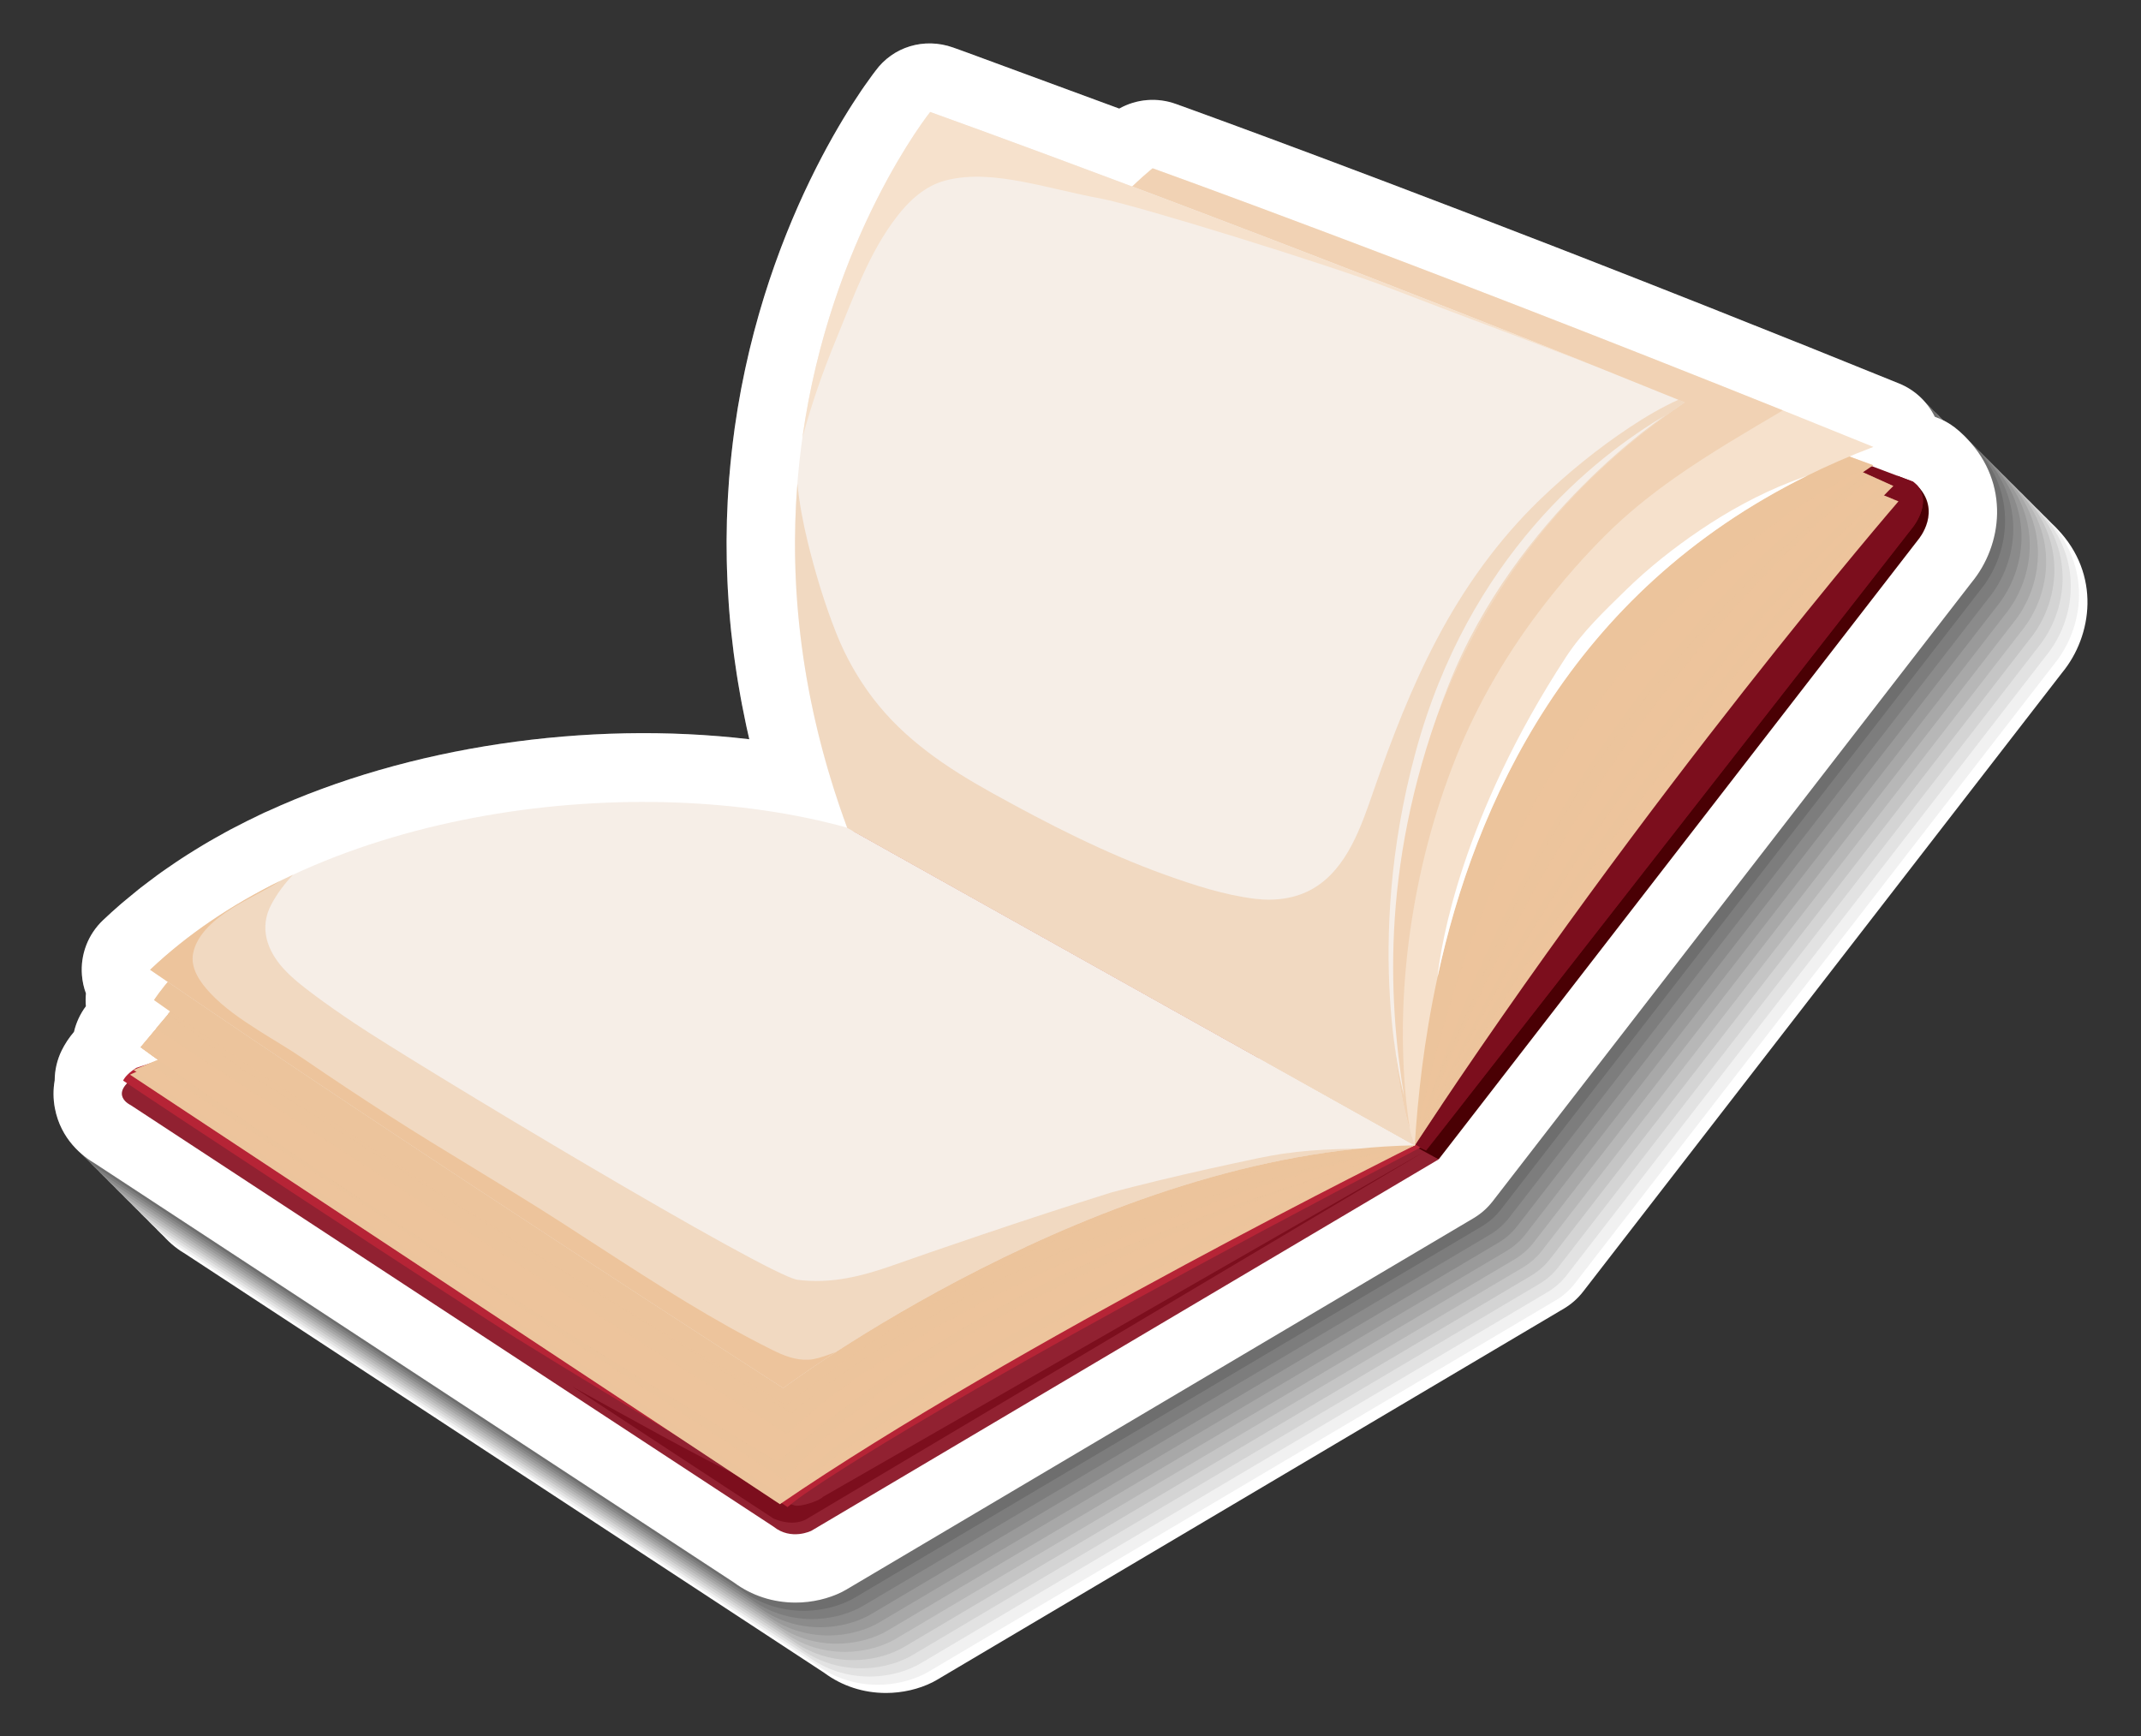 <?xml version="1.0" encoding="utf-8"?>
<!-- Generator: Adobe Illustrator 27.5.0, SVG Export Plug-In . SVG Version: 6.00 Build 0)  -->
<svg version="1.1" id="Layer_1" xmlns="http://www.w3.org/2000/svg" xmlns:xlink="http://www.w3.org/1999/xlink" x="0px" y="0px"
	 viewBox="0 0 371.625 301.381" style="enable-background:new 0 0 371.625 301.381;" xml:space="preserve">
<rect x="0" y="0" width="371.625" height="301.381" fill="#333333" stroke="none"/>
<g>
	<g>
		<path style="fill:#FFFFFF;" d="M26.384,198.041c-0.781,1.604-1.195,3.382-1.202,5.16c-0.282,1.61-0.271,3.238,0.033,4.839
			c1.033,5.421,4.806,8.35,7.009,9.63l110.856,72.688c3.087,2.282,6.784,3.488,10.7,3.488c2.834,0,5.708-0.662,8.096-1.864
			c0.241-0.122,0.477-0.251,0.703-0.386l108.87-64.463c1.297-0.768,2.421-1.76,3.343-2.95l83.133-107.418
			c5.304-6.434,6.721-17.075-0.818-24.946c-0.118-0.131-0.241-0.26-0.39-0.409l-0.124-0.121c-0.524-0.521-1.058-0.986-1.625-1.422
			c-0.927-0.71-1.949-1.278-3.038-1.688l-0.408-0.153c-1.278-2.601-3.486-4.673-6.192-5.772c-5.376-2.183-10.63-4.302-15.731-6.35
			l-17.943-7.155c-7.1-2.812-14.413-5.684-21.737-8.539v0.001c-0.022-0.009-0.046-0.019-0.071-0.029
			c-0.006-0.003-0.012-0.005-0.018-0.007l-5.085-1.976c-21.339-8.28-38.304-14.652-48.751-18.529
			c-0.009-0.003-0.092-0.034-0.1-0.037c-2.691-1-5.071-1.877-7.152-2.641l-0.108-0.04c-2.628-0.966-4.697-1.721-6.22-2.273
			l-1.688-0.611v0.001c-0.035-0.012-0.07-0.024-0.102-0.036l-0.584-0.213c-0.008-0.003-0.038-0.013-0.061-0.022
			c-0.006-0.002-0.013-0.004-0.018-0.007c-0.008-0.002-0.015-0.004-0.017-0.005c-0.005-0.001-0.009-0.004-0.014-0.005l-0.09-0.032
			c-3.271-1.197-6.878-0.894-9.881,0.787l-26.73-9.842c-0.022-0.009-0.045-0.017-0.068-0.024c-0.02-0.008-0.04-0.016-0.061-0.022
			l-0.411-0.149c-0.007-0.003-0.015-0.005-0.023-0.008c0,0-0.001,0-0.004-0.001c-0.009-0.003-0.018-0.007-0.028-0.011l-1.513-0.543
			c-5.02-1.786-10.441-0.138-13.505,4.098l-0.316,0.415c-0.024,0.029-0.053,0.066-0.074,0.096l-0.087,0.116l-1.403,1.955
			c-0.182,0.261-0.371,0.537-0.556,0.809l-1.426,2.165c-0.013,0.018-0.117,0.177-0.121,0.182c-0.223,0.349-0.451,0.709-0.643,1.021
			c-0.014,0.02-0.075,0.117-0.088,0.138c-0.257,0.412-0.52,0.843-0.791,1.29l-0.181,0.302c-0.205,0.338-0.411,0.687-0.646,1.086
			l-0.232,0.398c-0.226,0.385-0.452,0.782-0.729,1.268l-0.126,0.221c-0.293,0.519-0.588,1.052-0.865,1.562l-0.165,0.304
			c-0.249,0.457-0.499,0.926-0.771,1.439l-0.234,0.449c-0.235,0.448-0.471,0.907-0.736,1.429l-0.212,0.417
			c-0.631,1.254-1.261,2.555-1.876,3.876l-0.249,0.543c-0.239,0.518-0.478,1.045-0.732,1.616l-0.248,0.559
			c-0.276,0.63-0.554,1.271-0.833,1.931l-0.108,0.251c-0.317,0.752-0.63,1.52-0.933,2.275l-0.204,0.519
			c-0.245,0.618-0.49,1.245-0.746,1.919l-0.239,0.636c-0.241,0.644-0.48,1.297-0.717,1.958l-0.191,0.532
			c-0.304,0.854-0.601,1.72-0.881,2.557l-0.096,0.294c-0.259,0.78-0.512,1.572-0.768,2.39l-0.219,0.713
			c-0.213,0.695-0.423,1.397-0.622,2.084l-0.212,0.732c-0.546,1.919-1.057,3.858-1.516,5.773l-0.162,0.688
			c-0.182,0.767-0.356,1.54-0.531,2.341l-0.178,0.82c-0.182,0.854-0.356,1.715-0.517,2.555l-0.108,0.546
			c-0.198,1.049-0.388,2.112-0.57,3.208l-0.084,0.529c-0.145,0.89-0.283,1.789-0.418,2.737l-0.053,0.346
			c-0.021,0.148-0.039,0.296-0.045,0.362c-0.361,2.618-0.654,5.291-0.864,7.867c-0.018,0.15-0.032,0.302-0.045,0.476l-0.037,0.545
			c-0.057,0.753-0.106,1.513-0.15,2.252l-0.065,1.106c-0.047,0.928-0.085,1.865-0.116,2.814l-0.02,0.57
			c-0.033,1.137-0.051,2.287-0.057,3.475l0.004,0.895c0.002,0.851,0.01,1.704,0.026,2.582l0.032,1.221
			c0.02,0.795,0.051,1.595,0.086,2.37c0.018,0.426,0.037,0.851,0.061,1.282c0.045,0.85,0.1,1.705,0.16,2.564l0.077,1.085
			c0.095,1.218,0.203,2.443,0.328,3.651l0.036,0.331c0.119,1.13,0.254,2.267,0.404,3.442l0.162,1.169
			c0.118,0.869,0.244,1.74,0.376,2.6c0.071,0.454,0.146,0.91,0.218,1.355c0.141,0.859,0.292,1.722,0.45,2.598l0.242,1.313
			c0.193,1.008,0.4,2.023,0.613,3.035l0.177,0.848c0.155,0.718,0.318,1.437,0.488,2.169c-28.18-3.324-59.172,1.274-83.615,12.497
			c-0.199,0.08-0.396,0.165-0.591,0.256c-0.271,0.127-0.541,0.258-0.805,0.389l-0.231,0.115c-0.672,0.319-1.338,0.642-2.004,0.975
			c-0.642,0.32-1.275,0.648-1.882,0.964l-0.274,0.14c-0.231,0.117-0.461,0.235-0.728,0.375c-0.23,0.124-0.46,0.249-0.681,0.372
			l-0.291,0.161c-0.534,0.293-1.064,0.591-1.589,0.889l-0.264,0.149c-0.28,0.156-0.558,0.314-0.847,0.482
			c-0.359,0.208-0.716,0.42-1.055,0.624c-0.433,0.258-0.858,0.521-1.301,0.793c-0.422,0.26-0.842,0.521-1.251,0.782l-0.153,0.098
			c-0.329,0.208-0.656,0.417-0.989,0.633c-0.283,0.186-0.563,0.373-0.843,0.561l-0.152,0.102c-0.47,0.316-0.934,0.637-1.408,0.966
			l-0.301,0.208c-0.289,0.198-0.576,0.397-0.891,0.622l-0.691,0.502c-0.479,0.348-0.947,0.704-1.408,1.056l-0.506,0.382
			c-0.283,0.211-0.566,0.424-0.844,0.642l-0.45,0.359c-0.572,0.452-1.13,0.919-1.679,1.378l-0.458,0.379
			c-0.263,0.214-0.524,0.43-0.718,0.596l-0.268,0.232c-1.078,0.935-2.063,1.825-3.009,2.725c-2.61,2.478-3.944,5.959-3.661,9.548
			c0.088,1.087,0.321,2.149,0.697,3.168c-0.072,0.739-0.075,1.482-0.009,2.221c-0.989,1.321-1.692,2.838-2.063,4.447
			C27.668,195.795,26.945,196.889,26.384,198.041z"/>
		<path style="fill:#F1F1F1;" d="M24.956,196.615c-0.781,1.602-1.194,3.382-1.201,5.16c-0.282,1.61-0.271,3.237,0.033,4.839
			c1.033,5.421,4.806,8.349,7.009,9.63l110.857,72.688c3.086,2.282,6.783,3.488,10.699,3.488c2.834,0,5.708-0.663,8.096-1.865
			c0.241-0.121,0.477-0.251,0.704-0.386l108.869-64.464c1.297-0.767,2.421-1.76,3.342-2.949l83.134-107.418
			c5.304-6.434,6.616-16.976-0.817-24.946c-0.119-0.129-0.242-0.259-0.391-0.407l-0.123-0.122c-0.525-0.521-1.058-0.987-1.627-1.422
			c-0.926-0.711-1.948-1.278-3.037-1.688l-0.407-0.153c-1.279-2.602-3.487-4.674-6.192-5.772c-5.377-2.183-10.63-4.303-15.73-6.35
			l-17.944-7.155c-7.1-2.812-14.413-5.685-21.736-8.539v0.001c-0.023-0.009-0.047-0.02-0.072-0.029
			c-0.007-0.002-0.012-0.004-0.018-0.007l-5.085-1.977c-21.339-8.279-38.333-14.57-48.752-18.528
			c-0.007-0.003-0.091-0.034-0.099-0.037c-2.683-1.021-5.071-1.876-7.152-2.642l-0.108-0.04c-2.628-0.966-4.697-1.72-6.22-2.272
			l-1.688-0.611l-0.001,0.002c-0.033-0.013-0.068-0.025-0.1-0.037l-0.585-0.212c-0.008-0.003-0.038-0.014-0.062-0.022
			c-0.006-0.003-0.013-0.005-0.018-0.007c-0.007-0.003-0.014-0.004-0.017-0.005c-0.004-0.001-0.009-0.003-0.014-0.004l-0.09-0.033
			c-3.272-1.198-6.878-0.893-9.882,0.788l-26.729-9.843c-0.023-0.008-0.045-0.016-0.068-0.024c-0.021-0.008-0.04-0.016-0.06-0.023
			l-0.412-0.148c-0.007-0.003-0.015-0.006-0.022-0.008c-0.002,0-0.002-0.001-0.004-0.001c-0.01-0.003-0.019-0.007-0.028-0.01
			l-1.513-0.543c-5.021-1.786-10.441-0.137-13.506,4.098l-0.315,0.416c-0.023,0.028-0.053,0.066-0.074,0.096l-0.087,0.116
			l-1.403,1.955c-0.182,0.26-0.371,0.537-0.556,0.809l-1.426,2.165c-0.014,0.018-0.117,0.177-0.12,0.181
			c-0.218,0.354-0.452,0.711-0.643,1.022c-0.015,0.021-0.076,0.117-0.089,0.138c-0.257,0.411-0.52,0.843-0.791,1.29l-0.181,0.302
			c-0.204,0.339-0.411,0.688-0.645,1.086l-0.232,0.399c-0.225,0.385-0.452,0.783-0.729,1.269l-0.126,0.219
			c-0.292,0.518-0.588,1.053-0.865,1.561l-0.165,0.304c-0.249,0.458-0.499,0.927-0.771,1.44l-0.233,0.449
			c-0.236,0.449-0.473,0.907-0.737,1.429l-0.212,0.417c-0.631,1.255-1.261,2.556-1.876,3.877l-0.249,0.542
			c-0.24,0.519-0.479,1.045-0.732,1.617l-0.248,0.559c-0.277,0.63-0.554,1.271-0.834,1.93l-0.107,0.251
			c-0.316,0.752-0.63,1.519-0.932,2.275l-0.205,0.518c-0.245,0.619-0.489,1.246-0.746,1.92l-0.239,0.636
			c-0.241,0.643-0.481,1.297-0.717,1.957l-0.192,0.532c-0.303,0.854-0.6,1.719-0.879,2.558l-0.097,0.293
			c-0.259,0.78-0.512,1.573-0.769,2.39l-0.218,0.713c-0.213,0.694-0.423,1.396-0.621,2.084l-0.213,0.731
			c-0.546,1.919-1.056,3.859-1.516,5.773l-0.161,0.688c-0.182,0.767-0.357,1.541-0.532,2.341l-0.177,0.821
			c-0.182,0.854-0.356,1.715-0.518,2.554l-0.108,0.547c-0.198,1.049-0.388,2.112-0.571,3.209l-0.082,0.528
			c-0.146,0.891-0.284,1.789-0.42,2.738l-0.052,0.346c-0.021,0.148-0.04,0.296-0.044,0.361c-0.362,2.618-0.655,5.291-0.865,7.867
			c-0.018,0.15-0.032,0.302-0.044,0.476l-0.038,0.546c-0.057,0.753-0.107,1.512-0.15,2.252l-0.065,1.105
			c-0.047,0.929-0.085,1.865-0.116,2.814l-0.02,0.57c-0.033,1.138-0.052,2.288-0.056,3.475l0.004,0.895
			c0.001,0.851,0.009,1.704,0.025,2.582l0.031,1.221c0.023,0.795,0.052,1.596,0.087,2.37c0.019,0.425,0.037,0.851,0.061,1.282
			c0.045,0.85,0.1,1.706,0.16,2.564l0.078,1.085c0.093,1.218,0.202,2.442,0.327,3.651l0.037,0.33
			c0.119,1.13,0.253,2.268,0.404,3.442l0.16,1.169c0.119,0.869,0.244,1.741,0.378,2.6c0.069,0.454,0.144,0.911,0.218,1.354
			c0.14,0.859,0.291,1.723,0.449,2.599l0.243,1.313c0.192,1.009,0.4,2.023,0.612,3.035l0.177,0.848
			c0.155,0.717,0.318,1.436,0.488,2.168c-28.18-3.324-59.172,1.275-83.615,12.498c-0.199,0.079-0.396,0.165-0.591,0.255
			c-0.271,0.126-0.54,0.258-0.805,0.389l-0.232,0.115c-0.67,0.318-1.338,0.642-2.004,0.975c-0.64,0.32-1.274,0.647-1.881,0.965
			l-0.274,0.14c-0.232,0.116-0.463,0.234-0.728,0.375c-0.231,0.124-0.461,0.249-0.681,0.372l-0.292,0.161
			c-0.534,0.292-1.065,0.591-1.589,0.889l-0.264,0.15c-0.279,0.157-0.558,0.314-0.847,0.482c-0.358,0.209-0.715,0.42-1.056,0.624
			c-0.431,0.257-0.857,0.52-1.3,0.793c-0.422,0.26-0.842,0.52-1.251,0.781l-0.153,0.098c-0.329,0.208-0.656,0.417-0.989,0.634
			c-0.283,0.186-0.563,0.372-0.843,0.56l-0.152,0.103c-0.47,0.315-0.935,0.637-1.408,0.965l-0.302,0.209
			c-0.288,0.199-0.576,0.397-0.891,0.622l-0.691,0.502c-0.479,0.348-0.947,0.704-1.409,1.055l-0.504,0.383
			c-0.284,0.211-0.567,0.424-0.845,0.642l-0.45,0.359c-0.572,0.453-1.131,0.918-1.679,1.377l-0.458,0.381
			c-0.263,0.213-0.524,0.429-0.718,0.596l-0.267,0.231c-1.078,0.935-2.062,1.826-3.009,2.726c-2.61,2.479-3.943,5.959-3.66,9.548
			c0.086,1.087,0.32,2.15,0.696,3.169c-0.073,0.739-0.074,1.481-0.008,2.221c-0.989,1.321-1.693,2.838-2.065,4.447
			C26.241,194.369,25.52,195.462,24.956,196.615z"/>
		<path style="fill:#E2E2E2;" d="M23.53,195.189c-0.781,1.602-1.194,3.381-1.201,5.159c-0.282,1.611-0.271,3.238,0.033,4.84
			c1.033,5.421,4.806,8.349,7.008,9.629l110.858,72.688c3.085,2.282,6.783,3.488,10.699,3.488c2.833,0,5.708-0.662,8.096-1.864
			c0.241-0.122,0.477-0.252,0.704-0.386l108.869-64.463c1.297-0.768,2.421-1.76,3.342-2.95l83.134-107.418
			c5.304-6.435,6.614-16.976-0.817-24.946c-0.121-0.129-0.242-0.26-0.391-0.408l-0.123-0.121c-0.525-0.521-1.058-0.986-1.627-1.423
			c-0.926-0.71-1.948-1.278-3.037-1.688l-0.407-0.154c-1.279-2.602-3.487-4.673-6.192-5.771c-5.377-2.184-10.631-4.303-15.732-6.35
			l-17.943-7.155c-7.099-2.812-14.412-5.685-21.735-8.539v0.001c-0.023-0.01-0.048-0.021-0.072-0.029
			c-0.007-0.002-0.013-0.005-0.018-0.007l-5.085-1.977c-21.339-8.28-38.334-14.57-48.752-18.529
			c-0.008-0.003-0.091-0.033-0.099-0.037c-2.684-1.02-5.071-1.876-7.152-2.641l-0.108-0.04c-2.628-0.966-4.697-1.721-6.22-2.272
			l-1.688-0.612l-0.001,0.003c-0.033-0.013-0.068-0.025-0.1-0.037l-0.585-0.212c-0.009-0.003-0.038-0.014-0.062-0.022
			c-0.006-0.003-0.013-0.005-0.018-0.007c-0.007-0.003-0.013-0.004-0.016-0.005c-0.005-0.001-0.009-0.003-0.014-0.004l-0.09-0.033
			c-3.272-1.197-6.878-0.894-9.882,0.788l-26.729-9.843c-0.023-0.008-0.046-0.016-0.068-0.024c-0.02-0.008-0.04-0.015-0.061-0.023
			l-0.411-0.148c-0.007-0.003-0.015-0.005-0.023-0.009c0,0-0.002,0-0.003-0.001c-0.01-0.003-0.019-0.007-0.028-0.01l-1.514-0.544
			c-5.021-1.786-10.441-0.138-13.505,4.098l-0.316,0.415c-0.022,0.029-0.052,0.067-0.074,0.097l-0.086,0.116l-1.403,1.955
			c-0.183,0.261-0.371,0.537-0.556,0.81l-1.426,2.164c-0.014,0.018-0.117,0.178-0.12,0.183c-0.219,0.352-0.453,0.709-0.644,1.021
			c-0.014,0.02-0.075,0.116-0.088,0.138c-0.257,0.411-0.521,0.843-0.791,1.29l-0.181,0.302c-0.204,0.338-0.411,0.687-0.646,1.085
			l-0.232,0.399c-0.225,0.385-0.453,0.783-0.73,1.268l-0.125,0.22c-0.292,0.518-0.588,1.053-0.865,1.561l-0.165,0.304
			c-0.249,0.457-0.499,0.927-0.771,1.439l-0.233,0.449c-0.236,0.448-0.473,0.908-0.738,1.429l-0.211,0.417
			c-0.631,1.254-1.261,2.556-1.876,3.877l-0.249,0.542c-0.24,0.519-0.479,1.045-0.732,1.617l-0.249,0.559
			c-0.276,0.63-0.553,1.27-0.833,1.931l-0.107,0.25c-0.316,0.752-0.63,1.52-0.933,2.275l-0.205,0.519
			c-0.245,0.618-0.488,1.245-0.745,1.919l-0.24,0.635c-0.24,0.644-0.48,1.298-0.716,1.958l-0.192,0.532
			c-0.303,0.854-0.6,1.719-0.879,2.557l-0.097,0.293c-0.259,0.78-0.512,1.572-0.768,2.391l-0.218,0.713
			c-0.213,0.693-0.423,1.396-0.622,2.084l-0.212,0.731c-0.546,1.92-1.056,3.859-1.516,5.773l-0.161,0.688
			c-0.183,0.766-0.357,1.541-0.532,2.34l-0.177,0.821c-0.182,0.854-0.357,1.715-0.518,2.555l-0.109,0.547
			c-0.197,1.049-0.387,2.111-0.57,3.208l-0.083,0.528c-0.146,0.891-0.283,1.789-0.419,2.737l-0.052,0.346
			c-0.021,0.148-0.04,0.295-0.046,0.362c-0.36,2.617-0.653,5.291-0.863,7.867c-0.018,0.15-0.032,0.302-0.045,0.476l-0.037,0.546
			c-0.057,0.753-0.107,1.511-0.15,2.252l-0.065,1.105c-0.047,0.929-0.085,1.865-0.117,2.814l-0.02,0.57
			c-0.032,1.137-0.051,2.288-0.055,3.475l0.003,0.895c0.002,0.85,0.01,1.704,0.026,2.582l0.031,1.22
			c0.022,0.796,0.051,1.596,0.086,2.371c0.02,0.425,0.037,0.85,0.061,1.283c0.045,0.85,0.1,1.704,0.16,2.563l0.077,1.086
			c0.094,1.217,0.203,2.442,0.328,3.651l0.037,0.33c0.118,1.13,0.253,2.267,0.404,3.442l0.16,1.169
			c0.119,0.869,0.244,1.74,0.378,2.599c0.069,0.455,0.144,0.911,0.217,1.355c0.141,0.859,0.292,1.723,0.45,2.598l0.242,1.312
			c0.193,1.009,0.4,2.024,0.613,3.035l0.176,0.848c0.156,0.718,0.318,1.437,0.489,2.169c-28.18-3.324-59.172,1.275-83.616,12.498
			c-0.198,0.079-0.395,0.164-0.591,0.256c-0.271,0.126-0.54,0.257-0.804,0.388l-0.233,0.115c-0.671,0.318-1.338,0.641-2.004,0.974
			c-0.641,0.321-1.274,0.648-1.881,0.965l-0.274,0.14c-0.231,0.117-0.462,0.234-0.727,0.376c-0.231,0.123-0.462,0.249-0.682,0.372
			l-0.291,0.16c-0.534,0.294-1.065,0.592-1.589,0.889l-0.264,0.149c-0.279,0.157-0.558,0.314-0.848,0.482
			c-0.357,0.209-0.714,0.421-1.055,0.624c-0.431,0.258-0.858,0.521-1.301,0.794c-0.421,0.259-0.841,0.52-1.25,0.781l-0.153,0.097
			c-0.329,0.208-0.657,0.417-0.989,0.634c-0.283,0.186-0.563,0.372-0.843,0.561l-0.152,0.102c-0.471,0.315-0.935,0.636-1.408,0.965
			l-0.302,0.209c-0.288,0.199-0.576,0.397-0.891,0.622l-0.691,0.503c-0.478,0.348-0.947,0.703-1.408,1.055l-0.505,0.382
			c-0.283,0.212-0.566,0.425-0.844,0.643l-0.451,0.358c-0.571,0.453-1.13,0.919-1.678,1.378l-0.458,0.38
			c-0.263,0.214-0.524,0.43-0.718,0.596l-0.268,0.232c-1.078,0.934-2.062,1.826-3.009,2.725c-2.611,2.479-3.944,5.959-3.66,9.548
			c0.086,1.087,0.32,2.151,0.695,3.169c-0.072,0.74-0.074,1.482-0.007,2.221c-0.989,1.322-1.693,2.838-2.065,4.448
			C24.815,192.942,24.093,194.036,23.53,195.189z"/>
		<path style="fill:#D4D4D4;" d="M22.104,193.763c-0.781,1.603-1.195,3.382-1.201,5.16c-0.282,1.611-0.271,3.237,0.033,4.84
			c1.032,5.42,4.806,8.349,7.008,9.63l110.858,72.688c3.085,2.282,6.783,3.487,10.699,3.487c2.833,0,5.707-0.661,8.096-1.863
			c0.241-0.122,0.478-0.252,0.704-0.387l108.869-64.462c1.296-0.769,2.421-1.76,3.342-2.95l83.134-107.418
			c5.304-6.434,6.614-16.975-0.817-24.946c-0.121-0.129-0.242-0.26-0.391-0.408l-0.123-0.121c-0.525-0.521-1.059-0.987-1.627-1.422
			c-0.926-0.71-1.948-1.278-3.037-1.688l-0.407-0.153c-1.279-2.602-3.487-4.673-6.192-5.771c-5.377-2.184-10.631-4.304-15.732-6.351
			l-17.943-7.155c-7.099-2.812-14.412-5.685-21.735-8.539v0.001c-0.023-0.01-0.048-0.02-0.072-0.029
			c-0.007-0.002-0.013-0.004-0.017-0.007l-5.085-1.976c-21.339-8.28-38.334-14.57-48.752-18.529c-0.008-0.003-0.091-0.034-0.1-0.037
			c-2.684-1.02-5.07-1.877-7.151-2.641l-0.108-0.04c-2.629-0.965-4.697-1.721-6.22-2.273l-1.688-0.611l-0.001,0.002
			c-0.033-0.013-0.068-0.025-0.1-0.037l-0.585-0.213c-0.009-0.003-0.038-0.014-0.063-0.023c-0.005-0.001-0.012-0.003-0.018-0.005
			c-0.007-0.003-0.013-0.005-0.016-0.006c-0.005-0.002-0.009-0.003-0.014-0.005l-0.09-0.032c-3.273-1.197-6.879-0.894-9.882,0.787
			l-26.729-9.843c-0.023-0.008-0.046-0.016-0.068-0.023c-0.021-0.008-0.04-0.017-0.061-0.023l-0.411-0.148
			c-0.008-0.003-0.015-0.006-0.023-0.009c0,0-0.002-0.001-0.004-0.001c-0.009-0.003-0.019-0.007-0.027-0.011l-1.515-0.543
			c-5.02-1.786-10.44-0.138-13.505,4.098l-0.316,0.415c-0.023,0.028-0.052,0.066-0.074,0.096l-0.086,0.116l-1.403,1.955
			c-0.183,0.261-0.371,0.537-0.556,0.808l-1.427,2.166c-0.013,0.019-0.116,0.177-0.119,0.182c-0.219,0.353-0.453,0.71-0.644,1.022
			c-0.015,0.021-0.075,0.116-0.089,0.137c-0.256,0.411-0.52,0.843-0.79,1.29l-0.181,0.301c-0.204,0.339-0.411,0.688-0.645,1.086
			l-0.232,0.399c-0.225,0.385-0.453,0.782-0.73,1.268l-0.125,0.22c-0.292,0.519-0.588,1.052-0.865,1.561l-0.165,0.303
			c-0.249,0.458-0.5,0.927-0.771,1.441l-0.233,0.449c-0.237,0.448-0.473,0.907-0.738,1.429l-0.211,0.417
			c-0.631,1.254-1.261,2.555-1.876,3.877l-0.25,0.541c-0.239,0.518-0.478,1.045-0.732,1.617l-0.249,0.558
			c-0.276,0.631-0.553,1.271-0.833,1.931l-0.107,0.251c-0.316,0.752-0.63,1.519-0.933,2.275l-0.205,0.518
			c-0.245,0.619-0.489,1.246-0.746,1.92l-0.239,0.636c-0.241,0.643-0.48,1.296-0.716,1.957l-0.192,0.532
			c-0.303,0.854-0.6,1.72-0.879,2.557l-0.097,0.293c-0.259,0.78-0.513,1.572-0.769,2.39l-0.218,0.712
			c-0.214,0.694-0.423,1.396-0.622,2.085l-0.212,0.731c-0.547,1.919-1.056,3.858-1.516,5.773l-0.162,0.688
			c-0.182,0.766-0.357,1.541-0.531,2.341l-0.177,0.821c-0.183,0.854-0.356,1.715-0.518,2.554l-0.109,0.546
			c-0.197,1.049-0.387,2.111-0.57,3.209l-0.084,0.529c-0.145,0.89-0.282,1.788-0.418,2.737l-0.052,0.346
			c-0.021,0.148-0.04,0.297-0.046,0.362c-0.36,2.618-0.653,5.291-0.863,7.867c-0.018,0.15-0.032,0.303-0.046,0.476l-0.037,0.546
			c-0.057,0.752-0.106,1.512-0.149,2.251l-0.065,1.106c-0.048,0.929-0.085,1.864-0.117,2.813l-0.021,0.571
			c-0.032,1.137-0.051,2.288-0.056,3.474l0.004,0.896c0.002,0.851,0.01,1.704,0.026,2.582l0.031,1.22
			c0.022,0.796,0.051,1.596,0.086,2.37c0.018,0.425,0.037,0.851,0.061,1.282c0.045,0.85,0.1,1.705,0.159,2.563l0.077,1.086
			c0.095,1.218,0.203,2.443,0.329,3.651l0.037,0.331c0.118,1.13,0.253,2.267,0.404,3.442l0.16,1.17
			c0.119,0.87,0.244,1.741,0.378,2.6c0.069,0.455,0.144,0.91,0.217,1.354c0.141,0.859,0.292,1.723,0.45,2.598l0.242,1.313
			c0.193,1.009,0.399,2.024,0.613,3.035l0.176,0.848c0.156,0.718,0.318,1.437,0.489,2.168c-28.18-3.324-59.172,1.275-83.616,12.498
			c-0.198,0.08-0.395,0.165-0.591,0.255c-0.271,0.126-0.54,0.258-0.804,0.389l-0.232,0.114c-0.671,0.319-1.338,0.642-2.004,0.974
			c-0.641,0.32-1.274,0.648-1.881,0.966l-0.274,0.139c-0.231,0.117-0.463,0.234-0.728,0.375c-0.23,0.124-0.461,0.25-0.681,0.373
			l-0.291,0.16c-0.534,0.293-1.065,0.591-1.589,0.889l-0.264,0.149c-0.279,0.157-0.558,0.313-0.848,0.482
			c-0.357,0.209-0.714,0.421-1.055,0.624c-0.432,0.257-0.857,0.52-1.301,0.794c-0.421,0.259-0.841,0.52-1.25,0.781l-0.153,0.097
			c-0.329,0.209-0.657,0.417-0.989,0.635c-0.283,0.186-0.563,0.372-0.843,0.56l-0.152,0.102c-0.471,0.315-0.935,0.637-1.408,0.965
			l-0.302,0.208c-0.288,0.199-0.576,0.398-0.891,0.622l-0.691,0.502c-0.478,0.349-0.947,0.704-1.408,1.056l-0.506,0.382
			c-0.282,0.212-0.565,0.425-0.843,0.642l-0.451,0.359c-0.571,0.453-1.13,0.919-1.678,1.378l-0.459,0.379
			c-0.263,0.214-0.524,0.43-0.717,0.596l-0.269,0.231c-1.078,0.935-2.061,1.826-3.008,2.726c-2.611,2.479-3.944,5.959-3.66,9.548
			c0.086,1.087,0.32,2.15,0.695,3.169c-0.072,0.739-0.074,1.481-0.007,2.22c-0.989,1.321-1.693,2.838-2.065,4.446
			C23.39,191.518,22.667,192.61,22.104,193.763z"/>
		<path style="fill:#C5C5C5;" d="M20.679,192.336c-0.781,1.603-1.195,3.381-1.201,5.16c-0.282,1.611-0.272,3.238,0.033,4.839
			c1.032,5.42,4.806,8.35,7.008,9.63l110.857,72.687c3.086,2.282,6.784,3.488,10.7,3.488c2.833,0,5.707-0.662,8.095-1.864
			c0.242-0.123,0.479-0.251,0.705-0.387l108.869-64.463c1.296-0.768,2.421-1.759,3.342-2.949l83.133-107.418
			c5.305-6.435,6.615-16.975-0.816-24.946c-0.121-0.129-0.242-0.26-0.391-0.408l-0.124-0.121c-0.524-0.521-1.058-0.986-1.626-1.422
			c-0.926-0.709-1.948-1.278-3.037-1.688l-0.407-0.153c-1.28-2.602-3.487-4.674-6.193-5.772c-5.376-2.183-10.63-4.303-15.732-6.351
			l-17.943-7.154c-7.099-2.813-14.412-5.684-21.735-8.539v0.001c-0.023-0.009-0.048-0.019-0.072-0.029
			c-0.007-0.003-0.013-0.004-0.018-0.007l-5.084-1.977c-21.339-8.28-38.334-14.57-48.752-18.529c-0.008-0.003-0.091-0.034-0.1-0.037
			c-2.684-1.02-5.07-1.877-7.151-2.642l-0.108-0.04c-2.629-0.966-4.697-1.72-6.22-2.273l-1.688-0.611l-0.001,0.002
			c-0.033-0.012-0.068-0.025-0.101-0.037l-0.584-0.212c-0.009-0.003-0.038-0.014-0.063-0.023c-0.005-0.003-0.012-0.005-0.018-0.007
			c-0.007-0.002-0.013-0.005-0.016-0.005c-0.005-0.001-0.009-0.003-0.014-0.004l-0.091-0.033c-3.271-1.197-6.878-0.893-9.881,0.788
			l-26.729-9.843c-0.023-0.008-0.046-0.017-0.069-0.024c-0.021-0.007-0.04-0.016-0.06-0.022l-0.411-0.149
			c-0.008-0.002-0.015-0.005-0.023-0.008c-0.001-0.001-0.002-0.001-0.004-0.002c-0.009-0.003-0.019-0.006-0.027-0.01l-1.515-0.544
			c-5.02-1.786-10.441-0.137-13.505,4.098l-0.315,0.416c-0.023,0.028-0.052,0.066-0.074,0.095l-0.086,0.116l-1.404,1.956
			c-0.182,0.261-0.371,0.536-0.556,0.808l-1.426,2.166c-0.013,0.017-0.116,0.177-0.119,0.181c-0.22,0.353-0.453,0.711-0.645,1.022
			c-0.014,0.021-0.075,0.117-0.088,0.138c-0.256,0.411-0.521,0.842-0.79,1.29l-0.182,0.302c-0.203,0.338-0.41,0.687-0.645,1.085
			l-0.231,0.399c-0.225,0.386-0.453,0.783-0.73,1.269l-0.125,0.22c-0.292,0.519-0.589,1.052-0.866,1.561l-0.165,0.304
			c-0.248,0.458-0.499,0.927-0.77,1.439l-0.233,0.449c-0.237,0.449-0.473,0.907-0.738,1.429l-0.211,0.417
			c-0.631,1.254-1.261,2.555-1.876,3.876l-0.25,0.543c-0.239,0.518-0.478,1.044-0.732,1.616l-0.249,0.56
			c-0.276,0.63-0.553,1.271-0.833,1.93l-0.107,0.251c-0.316,0.752-0.63,1.521-0.933,2.275l-0.205,0.519
			c-0.245,0.618-0.489,1.246-0.746,1.92l-0.239,0.635c-0.241,0.644-0.48,1.297-0.716,1.957l-0.192,0.533
			c-0.303,0.853-0.6,1.719-0.879,2.557l-0.097,0.293c-0.259,0.78-0.513,1.573-0.769,2.39l-0.218,0.712
			c-0.214,0.695-0.423,1.397-0.623,2.084l-0.211,0.732c-0.547,1.92-1.056,3.859-1.517,5.774l-0.161,0.688
			c-0.182,0.766-0.356,1.54-0.531,2.34l-0.178,0.82c-0.182,0.854-0.355,1.715-0.518,2.555l-0.108,0.547
			c-0.197,1.049-0.387,2.112-0.57,3.208l-0.084,0.529c-0.145,0.89-0.282,1.788-0.418,2.737l-0.052,0.347
			c-0.022,0.147-0.04,0.295-0.046,0.361c-0.36,2.618-0.654,5.291-0.863,7.866c-0.018,0.151-0.033,0.303-0.046,0.477l-0.037,0.546
			c-0.057,0.753-0.106,1.512-0.15,2.252l-0.064,1.106c-0.048,0.929-0.086,1.865-0.117,2.813l-0.021,0.571
			c-0.032,1.137-0.051,2.287-0.056,3.475l0.004,0.894c0.002,0.85,0.009,1.704,0.026,2.582l0.031,1.221
			c0.022,0.795,0.051,1.596,0.086,2.369c0.019,0.426,0.037,0.851,0.062,1.283c0.044,0.849,0.1,1.705,0.159,2.563l0.077,1.085
			c0.095,1.218,0.203,2.444,0.329,3.652l0.037,0.33c0.118,1.13,0.253,2.267,0.404,3.442l0.16,1.169
			c0.119,0.869,0.244,1.74,0.378,2.6c0.069,0.455,0.144,0.91,0.217,1.354c0.14,0.86,0.291,1.723,0.45,2.599l0.242,1.312
			c0.192,1.009,0.399,2.025,0.613,3.035l0.176,0.847c0.156,0.718,0.318,1.438,0.489,2.169c-28.181-3.324-59.172,1.275-83.616,12.498
			c-0.198,0.08-0.395,0.165-0.591,0.256c-0.271,0.126-0.54,0.257-0.804,0.388l-0.232,0.115c-0.671,0.319-1.338,0.642-2.004,0.975
			c-0.641,0.32-1.274,0.648-1.882,0.965l-0.273,0.14c-0.231,0.116-0.463,0.233-0.727,0.375c-0.232,0.123-0.461,0.25-0.681,0.372
			l-0.291,0.161c-0.534,0.292-1.065,0.591-1.59,0.889l-0.263,0.149c-0.279,0.156-0.558,0.313-0.848,0.482
			c-0.357,0.209-0.714,0.42-1.055,0.623c-0.432,0.258-0.858,0.52-1.301,0.794c-0.421,0.259-0.842,0.521-1.25,0.781l-0.153,0.098
			c-0.329,0.209-0.657,0.417-0.989,0.634c-0.284,0.186-0.563,0.373-0.844,0.561l-0.151,0.102c-0.471,0.315-0.935,0.638-1.408,0.966
			l-0.302,0.208c-0.289,0.199-0.576,0.398-0.891,0.622l-0.691,0.502c-0.478,0.348-0.947,0.704-1.408,1.056l-0.506,0.382
			c-0.283,0.211-0.565,0.424-0.843,0.642l-0.451,0.358c-0.571,0.453-1.13,0.919-1.679,1.379l-0.458,0.379
			c-0.263,0.214-0.524,0.43-0.717,0.597l-0.269,0.231c-1.078,0.935-2.062,1.825-3.008,2.726c-2.611,2.479-3.944,5.959-3.66,9.548
			c0.086,1.088,0.32,2.15,0.695,3.168c-0.072,0.74-0.074,1.482-0.007,2.221c-0.989,1.321-1.693,2.838-2.066,4.446
			C21.964,190.09,21.241,191.184,20.679,192.336z"/>
		<path style="fill:#B7B7B7;" d="M19.252,190.911c-0.781,1.603-1.195,3.381-1.202,5.16c-0.281,1.611-0.271,3.237,0.034,4.839
			c1.032,5.42,4.806,8.349,7.008,9.63l110.857,72.688c3.086,2.282,6.784,3.488,10.7,3.488c2.833,0,5.707-0.662,8.096-1.864
			c0.24-0.122,0.477-0.251,0.703-0.387l108.87-64.463c1.296-0.767,2.421-1.759,3.342-2.949l83.134-107.418
			c5.304-6.434,6.615-16.975-0.818-24.946c-0.12-0.129-0.242-0.26-0.391-0.408l-0.123-0.121c-0.525-0.521-1.058-0.987-1.626-1.423
			c-0.926-0.71-1.948-1.278-3.036-1.688l-0.408-0.153c-1.279-2.603-3.488-4.673-6.193-5.772c-5.376-2.183-10.63-4.303-15.731-6.351
			l-17.943-7.155c-7.099-2.812-14.412-5.685-21.735-8.539v0.001c-0.023-0.01-0.047-0.02-0.072-0.029
			c-0.007-0.002-0.013-0.005-0.018-0.007l-5.086-1.976c-21.338-8.28-38.334-14.571-48.751-18.529c-0.009-0.003-0.09-0.033-0.1-0.036
			c-2.683-1.021-5.07-1.877-7.151-2.642l-0.108-0.04c-2.629-0.966-4.697-1.721-6.22-2.273l-1.688-0.61l-0.001,0.002
			c-0.033-0.013-0.069-0.025-0.101-0.037l-0.584-0.212c-0.009-0.003-0.038-0.013-0.063-0.023c-0.006-0.002-0.012-0.003-0.018-0.006
			c-0.008-0.003-0.013-0.005-0.016-0.006c-0.005-0.002-0.01-0.003-0.014-0.005l-0.09-0.032c-3.272-1.198-6.878-0.894-9.882,0.788
			l-26.729-9.842c-0.023-0.008-0.045-0.017-0.068-0.024c-0.02-0.007-0.04-0.016-0.061-0.022l-0.41-0.149
			c-0.008-0.002-0.016-0.005-0.023-0.008c0,0-0.002-0.001-0.004-0.001c-0.009-0.003-0.019-0.007-0.027-0.01l-1.515-0.543
			c-5.019-1.786-10.44-0.138-13.505,4.098l-0.315,0.415c-0.023,0.029-0.052,0.066-0.074,0.096l-0.086,0.116l-1.404,1.955
			c-0.182,0.261-0.371,0.537-0.556,0.809l-1.426,2.165c-0.013,0.018-0.116,0.177-0.119,0.182c-0.219,0.353-0.453,0.711-0.645,1.023
			c-0.014,0.02-0.075,0.117-0.088,0.138c-0.256,0.411-0.52,0.843-0.79,1.29l-0.182,0.301c-0.204,0.338-0.411,0.688-0.646,1.086
			l-0.231,0.399c-0.225,0.385-0.453,0.782-0.729,1.268l-0.125,0.22c-0.293,0.519-0.588,1.052-0.866,1.561l-0.165,0.304
			c-0.248,0.458-0.499,0.927-0.77,1.439l-0.234,0.449c-0.236,0.448-0.471,0.907-0.737,1.429l-0.212,0.417
			c-0.629,1.254-1.26,2.556-1.875,3.876l-0.25,0.543c-0.239,0.518-0.477,1.045-0.73,1.616l-0.25,0.559
			c-0.276,0.631-0.553,1.271-0.833,1.931l-0.107,0.25c-0.316,0.752-0.63,1.52-0.933,2.276l-0.204,0.518
			c-0.246,0.619-0.49,1.246-0.747,1.92l-0.239,0.635c-0.24,0.643-0.48,1.297-0.715,1.958l-0.193,0.531
			c-0.304,0.854-0.6,1.72-0.88,2.558l-0.096,0.292c-0.26,0.781-0.513,1.573-0.769,2.391l-0.218,0.712
			c-0.214,0.694-0.424,1.397-0.623,2.085l-0.211,0.731c-0.547,1.919-1.056,3.859-1.517,5.773l-0.161,0.688
			c-0.182,0.767-0.357,1.54-0.531,2.341l-0.178,0.82c-0.182,0.854-0.355,1.714-0.518,2.554l-0.108,0.547
			c-0.197,1.05-0.387,2.112-0.57,3.209l-0.084,0.528c-0.145,0.891-0.282,1.79-0.418,2.738l-0.051,0.346
			c-0.022,0.147-0.041,0.296-0.047,0.362c-0.36,2.617-0.654,5.29-0.863,7.866c-0.018,0.151-0.033,0.302-0.046,0.476l-0.037,0.546
			c-0.057,0.752-0.106,1.512-0.15,2.251l-0.064,1.106c-0.048,0.929-0.086,1.864-0.117,2.813l-0.021,0.57
			c-0.032,1.137-0.051,2.287-0.056,3.475l0.004,0.896c0.002,0.85,0.009,1.704,0.025,2.582l0.032,1.221
			c0.023,0.795,0.052,1.595,0.086,2.369c0.019,0.425,0.037,0.851,0.062,1.282c0.045,0.85,0.1,1.705,0.159,2.564l0.077,1.085
			c0.095,1.219,0.204,2.443,0.328,3.652l0.037,0.331c0.119,1.13,0.254,2.267,0.405,3.441l0.16,1.17
			c0.118,0.869,0.244,1.74,0.378,2.599c0.069,0.455,0.144,0.911,0.217,1.354c0.14,0.86,0.291,1.724,0.45,2.599l0.242,1.313
			c0.192,1.009,0.4,2.024,0.612,3.035l0.177,0.848c0.156,0.718,0.318,1.438,0.489,2.169c-28.18-3.324-59.172,1.275-83.616,12.498
			c-0.198,0.079-0.396,0.164-0.591,0.255c-0.271,0.126-0.54,0.258-0.805,0.389l-0.231,0.115c-0.671,0.319-1.338,0.641-2.003,0.974
			c-0.643,0.32-1.275,0.648-1.883,0.965l-0.274,0.14c-0.232,0.117-0.462,0.234-0.727,0.376c-0.231,0.123-0.461,0.25-0.681,0.372
			l-0.291,0.161c-0.535,0.293-1.065,0.592-1.59,0.889l-0.264,0.149c-0.279,0.157-0.557,0.314-0.847,0.482
			c-0.358,0.21-0.714,0.421-1.055,0.624c-0.432,0.258-0.858,0.52-1.3,0.793c-0.422,0.26-0.843,0.521-1.252,0.781l-0.152,0.098
			c-0.33,0.208-0.657,0.417-0.989,0.634c-0.284,0.186-0.563,0.372-0.843,0.561l-0.152,0.102c-0.471,0.315-0.935,0.637-1.408,0.966
			l-0.302,0.208c-0.289,0.198-0.576,0.398-0.891,0.622l-0.691,0.502c-0.478,0.348-0.947,0.704-1.408,1.056l-0.506,0.382
			c-0.282,0.212-0.565,0.425-0.842,0.642l-0.452,0.359c-0.571,0.453-1.13,0.919-1.679,1.378l-0.458,0.38
			c-0.262,0.214-0.524,0.43-0.717,0.596l-0.268,0.231c-1.078,0.934-2.062,1.826-3.009,2.725c-2.61,2.479-3.943,5.959-3.659,9.548
			c0.087,1.087,0.319,2.15,0.695,3.169c-0.072,0.74-0.074,1.482-0.007,2.221c-0.989,1.322-1.693,2.838-2.065,4.447
			C20.536,188.665,19.813,189.758,19.252,190.911z"/>
		<path style="fill:#A8A8A8;" d="M17.826,189.484c-0.781,1.602-1.195,3.382-1.202,5.16c-0.281,1.61-0.271,3.237,0.034,4.839
			c1.032,5.421,4.806,8.349,7.008,9.63l110.857,72.688c3.086,2.282,6.784,3.489,10.7,3.489c2.833,0,5.707-0.663,8.095-1.865
			c0.241-0.121,0.478-0.251,0.704-0.386l108.87-64.463c1.296-0.768,2.42-1.761,3.342-2.95l83.133-107.418
			c5.304-6.435,6.615-16.976-0.817-24.946c-0.12-0.129-0.242-0.259-0.391-0.409l-0.123-0.121c-0.525-0.521-1.058-0.987-1.626-1.423
			c-0.926-0.709-1.948-1.277-3.038-1.688l-0.407-0.153c-1.279-2.601-3.487-4.673-6.192-5.772c-5.376-2.183-10.63-4.302-15.731-6.35
			l-17.943-7.155c-7.099-2.812-14.412-5.685-21.735-8.539v0c-0.023-0.009-0.048-0.02-0.073-0.03
			c-0.006-0.002-0.012-0.004-0.017-0.007l-5.085-1.977c-21.339-8.28-38.334-14.57-48.751-18.528c-0.009-0.003-0.091-0.034-0.1-0.037
			c-2.683-1.02-5.071-1.876-7.151-2.642l-0.109-0.04c-2.628-0.965-4.696-1.72-6.219-2.272l-1.688-0.611l-0.001,0.002
			c-0.034-0.013-0.069-0.025-0.1-0.037l-0.584-0.212c-0.009-0.003-0.038-0.014-0.063-0.022c-0.006-0.003-0.012-0.004-0.018-0.006
			c-0.008-0.003-0.014-0.004-0.016-0.005c-0.005-0.002-0.01-0.004-0.014-0.005l-0.091-0.032c-3.271-1.197-6.878-0.894-9.881,0.787
			l-26.729-9.843c-0.022-0.008-0.045-0.016-0.068-0.024c-0.021-0.007-0.04-0.015-0.061-0.023l-0.41-0.148
			c-0.008-0.002-0.016-0.005-0.023-0.008c0,0-0.002-0.001-0.004-0.001c-0.01-0.004-0.018-0.008-0.027-0.01l-1.515-0.543
			c-5.02-1.786-10.44-0.139-13.505,4.097l-0.315,0.416c-0.023,0.029-0.052,0.067-0.074,0.096l-0.087,0.116l-1.403,1.955
			c-0.182,0.261-0.371,0.536-0.556,0.809l-1.426,2.165c-0.013,0.018-0.117,0.177-0.119,0.182c-0.219,0.352-0.453,0.71-0.645,1.021
			c-0.014,0.021-0.075,0.117-0.088,0.138c-0.256,0.412-0.521,0.844-0.791,1.291l-0.181,0.301c-0.204,0.338-0.411,0.688-0.645,1.086
			l-0.233,0.398c-0.224,0.385-0.452,0.783-0.729,1.269l-0.125,0.22c-0.293,0.519-0.589,1.053-0.866,1.562l-0.165,0.304
			c-0.248,0.458-0.499,0.927-0.77,1.439l-0.234,0.45c-0.236,0.448-0.472,0.907-0.737,1.429l-0.212,0.416
			c-0.631,1.255-1.261,2.556-1.875,3.877l-0.25,0.543c-0.239,0.518-0.478,1.045-0.732,1.616l-0.248,0.559
			c-0.276,0.63-0.553,1.27-0.833,1.931l-0.108,0.25c-0.316,0.752-0.629,1.52-0.932,2.276l-0.205,0.518
			c-0.245,0.619-0.489,1.246-0.746,1.92l-0.239,0.636c-0.241,0.644-0.48,1.297-0.716,1.957l-0.192,0.532
			c-0.304,0.854-0.601,1.719-0.88,2.557L140.606,56c-0.26,0.78-0.513,1.573-0.768,2.391l-0.218,0.712
			c-0.214,0.694-0.424,1.396-0.623,2.085l-0.211,0.73c-0.547,1.92-1.057,3.859-1.517,5.773l-0.161,0.688
			c-0.182,0.767-0.357,1.541-0.531,2.341l-0.178,0.821c-0.182,0.854-0.357,1.714-0.518,2.554l-0.108,0.546
			c-0.198,1.049-0.387,2.111-0.57,3.209l-0.084,0.528c-0.145,0.89-0.283,1.788-0.418,2.737l-0.052,0.345
			c-0.021,0.148-0.04,0.296-0.046,0.362c-0.361,2.617-0.654,5.291-0.864,7.867c-0.018,0.151-0.032,0.302-0.045,0.476l-0.037,0.546
			c-0.057,0.752-0.106,1.511-0.15,2.251l-0.064,1.106c-0.048,0.928-0.086,1.865-0.117,2.814l-0.02,0.569
			c-0.032,1.138-0.051,2.288-0.056,3.476l0.004,0.896c0.002,0.85,0.009,1.703,0.025,2.581l0.032,1.22
			c0.022,0.796,0.051,1.596,0.086,2.37c0.018,0.425,0.037,0.851,0.061,1.282c0.044,0.849,0.099,1.705,0.159,2.564l0.077,1.085
			c0.095,1.218,0.203,2.443,0.328,3.652l0.037,0.33c0.119,1.13,0.254,2.268,0.404,3.442l0.161,1.169
			c0.118,0.869,0.244,1.74,0.378,2.6c0.069,0.455,0.144,0.911,0.217,1.355c0.14,0.86,0.291,1.722,0.449,2.598l0.242,1.313
			c0.193,1.009,0.4,2.023,0.613,3.035l0.177,0.847c0.155,0.717,0.318,1.438,0.489,2.169c-28.181-3.323-59.172,1.275-83.616,12.499
			c-0.198,0.08-0.396,0.165-0.591,0.255c-0.271,0.126-0.54,0.258-0.805,0.389l-0.231,0.114c-0.671,0.319-1.338,0.642-2.004,0.975
			c-0.642,0.32-1.275,0.648-1.882,0.965l-0.273,0.14c-0.233,0.117-0.462,0.234-0.728,0.375c-0.231,0.124-0.461,0.25-0.681,0.373
			l-0.291,0.16c-0.535,0.293-1.065,0.592-1.59,0.889l-0.264,0.149c-0.279,0.156-0.558,0.314-0.847,0.482
			c-0.358,0.209-0.714,0.42-1.055,0.624c-0.432,0.258-0.858,0.521-1.301,0.793c-0.421,0.26-0.842,0.521-1.251,0.782l-0.152,0.097
			c-0.33,0.209-0.657,0.417-0.989,0.634c-0.284,0.186-0.563,0.373-0.844,0.561l-0.151,0.102c-0.471,0.315-0.935,0.637-1.409,0.965
			l-0.301,0.209c-0.289,0.198-0.576,0.397-0.891,0.621l-0.691,0.503c-0.478,0.348-0.947,0.703-1.408,1.055l-0.506,0.383
			c-0.283,0.212-0.565,0.425-0.843,0.642l-0.451,0.359c-0.571,0.452-1.13,0.918-1.679,1.378l-0.458,0.379
			c-0.263,0.214-0.524,0.431-0.717,0.597l-0.269,0.232c-1.078,0.934-2.061,1.826-3.009,2.725c-2.61,2.479-3.943,5.959-3.66,9.548
			c0.087,1.087,0.32,2.15,0.696,3.169c-0.072,0.739-0.074,1.481-0.008,2.22c-0.988,1.322-1.692,2.838-2.064,4.448
			C19.11,187.238,18.388,188.332,17.826,189.484z"/>
		<path style="fill:#9A9A9A;" d="M16.399,188.058c-0.78,1.603-1.194,3.381-1.201,5.16c-0.281,1.611-0.271,3.237,0.033,4.839
			c1.033,5.421,4.807,8.349,7.009,9.63l110.857,72.689c3.086,2.281,6.784,3.487,10.7,3.487c2.833,0,5.707-0.662,8.095-1.864
			c0.241-0.122,0.478-0.251,0.704-0.386l108.87-64.463c1.296-0.768,2.42-1.76,3.342-2.949l83.133-107.417
			c5.304-6.435,6.615-16.976-0.817-24.947c-0.12-0.129-0.242-0.259-0.391-0.408l-0.123-0.121c-0.525-0.521-1.058-0.987-1.627-1.423
			c-0.926-0.709-1.947-1.278-3.037-1.688l-0.407-0.154c-1.279-2.602-3.487-4.673-6.192-5.773c-5.376-2.183-10.63-4.302-15.732-6.35
			l-17.943-7.154c-7.099-2.813-14.412-5.685-21.736-8.539v0.001c-0.022-0.01-0.047-0.021-0.072-0.03
			c-0.007-0.003-0.012-0.005-0.018-0.007l-5.085-1.976c-21.339-8.28-38.334-14.57-48.751-18.529c-0.009-0.002-0.091-0.034-0.1-0.037
			c-2.684-1.019-5.071-1.876-7.151-2.641l-0.109-0.04c-2.628-0.966-4.697-1.721-6.219-2.273l-1.688-0.611l-0.002,0.002
			c-0.033-0.013-0.068-0.024-0.1-0.037l-0.585-0.212c-0.008-0.003-0.038-0.014-0.061-0.023c-0.006-0.002-0.013-0.004-0.018-0.006
			c-0.008-0.002-0.014-0.005-0.016-0.005c-0.005-0.002-0.01-0.004-0.015-0.006l-0.09-0.032c-3.273-1.197-6.878-0.894-9.881,0.788
			l-26.73-9.843c-0.023-0.009-0.045-0.017-0.068-0.023c-0.02-0.008-0.04-0.017-0.061-0.023l-0.411-0.149
			c-0.007-0.003-0.015-0.005-0.023-0.008c0,0-0.002-0.001-0.004-0.002c-0.01-0.003-0.019-0.007-0.028-0.011l-1.514-0.542
			c-5.02-1.787-10.44-0.138-13.505,4.098l-0.316,0.414c-0.023,0.029-0.052,0.066-0.074,0.097l-0.087,0.115l-1.403,1.955
			c-0.182,0.261-0.371,0.537-0.556,0.809l-1.426,2.165c-0.014,0.017-0.117,0.178-0.12,0.182c-0.219,0.352-0.452,0.71-0.643,1.021
			c-0.014,0.021-0.075,0.117-0.088,0.138c-0.256,0.411-0.52,0.843-0.791,1.289l-0.181,0.302c-0.204,0.339-0.411,0.687-0.646,1.086
			l-0.232,0.398c-0.225,0.385-0.452,0.783-0.729,1.269l-0.125,0.22c-0.293,0.519-0.589,1.053-0.866,1.562l-0.165,0.304
			c-0.249,0.458-0.499,0.927-0.769,1.439l-0.234,0.449c-0.236,0.449-0.473,0.908-0.737,1.43l-0.212,0.416
			c-0.631,1.254-1.261,2.556-1.876,3.877l-0.249,0.542c-0.239,0.518-0.479,1.045-0.732,1.617l-0.248,0.558
			c-0.277,0.631-0.553,1.271-0.834,1.931l-0.107,0.251c-0.316,0.752-0.63,1.52-0.932,2.275l-0.205,0.519
			c-0.245,0.618-0.489,1.246-0.746,1.919l-0.239,0.636c-0.241,0.643-0.48,1.296-0.717,1.957l-0.191,0.533
			c-0.304,0.853-0.601,1.719-0.88,2.557l-0.097,0.293c-0.259,0.78-0.512,1.573-0.768,2.391l-0.218,0.712
			c-0.214,0.694-0.424,1.397-0.623,2.084l-0.212,0.731c-0.546,1.92-1.056,3.858-1.516,5.774l-0.161,0.688
			c-0.182,0.767-0.357,1.54-0.531,2.341l-0.178,0.82c-0.182,0.854-0.356,1.715-0.518,2.555l-0.108,0.546
			c-0.198,1.049-0.387,2.112-0.571,3.208l-0.083,0.529c-0.145,0.89-0.283,1.789-0.419,2.737l-0.052,0.346
			c-0.02,0.148-0.04,0.296-0.045,0.363c-0.361,2.617-0.654,5.29-0.864,7.866c-0.018,0.151-0.032,0.302-0.045,0.476l-0.037,0.546
			c-0.057,0.753-0.107,1.512-0.15,2.251l-0.065,1.106c-0.047,0.929-0.085,1.864-0.116,2.813l-0.02,0.57
			c-0.032,1.138-0.052,2.287-0.056,3.475l0.004,0.895c0.002,0.851,0.009,1.705,0.025,2.582l0.031,1.22
			c0.022,0.795,0.052,1.596,0.087,2.37c0.018,0.426,0.037,0.851,0.061,1.283c0.044,0.85,0.099,1.704,0.159,2.563l0.077,1.086
			c0.095,1.218,0.203,2.443,0.328,3.651l0.037,0.33c0.119,1.13,0.254,2.267,0.404,3.442l0.161,1.169
			c0.118,0.869,0.243,1.74,0.377,2.6c0.069,0.454,0.144,0.91,0.218,1.354c0.14,0.859,0.291,1.723,0.449,2.599l0.242,1.312
			c0.193,1.009,0.4,2.024,0.613,3.035l0.177,0.847c0.155,0.718,0.318,1.438,0.488,2.169c-28.18-3.324-59.171,1.274-83.615,12.498
			c-0.198,0.079-0.396,0.165-0.591,0.255c-0.271,0.126-0.54,0.258-0.805,0.388l-0.232,0.115c-0.67,0.319-1.337,0.642-2.004,0.975
			c-0.641,0.32-1.274,0.648-1.881,0.965l-0.273,0.14c-0.232,0.117-0.462,0.234-0.728,0.375c-0.231,0.123-0.461,0.25-0.681,0.372
			l-0.292,0.161c-0.534,0.293-1.065,0.591-1.589,0.889l-0.264,0.149c-0.279,0.157-0.558,0.314-0.847,0.482
			c-0.358,0.209-0.715,0.42-1.055,0.624c-0.432,0.257-0.858,0.52-1.301,0.793c-0.421,0.26-0.842,0.521-1.251,0.781l-0.153,0.098
			c-0.329,0.208-0.656,0.417-0.988,0.634c-0.284,0.186-0.564,0.372-0.844,0.56l-0.152,0.102c-0.47,0.315-0.934,0.636-1.408,0.965
			l-0.302,0.208c-0.288,0.198-0.576,0.397-0.891,0.622l-0.69,0.503c-0.478,0.348-0.947,0.704-1.408,1.055l-0.506,0.382
			c-0.283,0.211-0.566,0.424-0.844,0.642l-0.45,0.358c-0.572,0.453-1.131,0.919-1.679,1.378l-0.458,0.379
			c-0.263,0.214-0.524,0.43-0.717,0.597l-0.269,0.231c-1.078,0.935-2.062,1.826-3.009,2.725c-2.61,2.479-3.943,5.958-3.66,9.548
			c0.087,1.087,0.32,2.15,0.696,3.169c-0.072,0.739-0.074,1.481-0.008,2.22c-0.989,1.322-1.692,2.838-2.066,4.447
			C17.684,185.813,16.962,186.905,16.399,188.058z"/>
		<path style="fill:#8B8B8B;" d="M14.974,186.632c-0.781,1.603-1.194,3.382-1.201,5.16c-0.282,1.61-0.271,3.237,0.033,4.839
			c1.033,5.421,4.806,8.35,7.009,9.63l110.857,72.688c3.086,2.282,6.783,3.488,10.699,3.488c2.834,0,5.708-0.662,8.096-1.864
			c0.241-0.122,0.478-0.252,0.704-0.387l108.869-64.463c1.297-0.768,2.421-1.76,3.342-2.95l83.134-107.417
			c5.304-6.435,6.614-16.976-0.817-24.947c-0.121-0.129-0.242-0.259-0.391-0.407l-0.123-0.121c-0.525-0.521-1.058-0.987-1.627-1.423
			c-0.926-0.71-1.948-1.278-3.037-1.688l-0.407-0.154c-1.279-2.601-3.487-4.673-6.192-5.773c-5.377-2.183-10.63-4.303-15.732-6.35
			l-17.943-7.155c-7.1-2.811-14.413-5.684-21.736-8.538v0.001c-0.023-0.01-0.047-0.02-0.072-0.029
			c-0.007-0.002-0.012-0.005-0.018-0.007l-5.085-1.977c-21.339-8.28-38.334-14.57-48.752-18.528
			c-0.008-0.003-0.091-0.035-0.099-0.038c-2.684-1.02-5.071-1.876-7.152-2.641l-0.108-0.04c-2.628-0.966-4.697-1.721-6.22-2.273
			l-1.688-0.612l-0.001,0.003c-0.033-0.013-0.068-0.025-0.1-0.037l-0.585-0.212c-0.008-0.004-0.038-0.015-0.061-0.023
			c-0.006-0.002-0.013-0.004-0.018-0.007c-0.008-0.002-0.014-0.004-0.017-0.005c-0.004-0.001-0.009-0.003-0.014-0.005l-0.09-0.033
			c-3.272-1.197-6.878-0.893-9.882,0.788l-26.729-9.843c-0.023-0.008-0.045-0.017-0.068-0.024c-0.02-0.008-0.04-0.016-0.061-0.023
			l-0.411-0.148c-0.007-0.003-0.015-0.006-0.022-0.008c-0.002,0-0.002-0.001-0.004-0.002c-0.01-0.002-0.019-0.006-0.028-0.01
			l-1.514-0.543c-5.021-1.786-10.441-0.138-13.505,4.097l-0.315,0.416c-0.023,0.029-0.053,0.066-0.074,0.096l-0.087,0.116
			l-1.403,1.955c-0.182,0.26-0.371,0.536-0.556,0.808l-1.426,2.165c-0.014,0.018-0.117,0.177-0.12,0.182
			c-0.219,0.353-0.452,0.71-0.644,1.021c-0.014,0.021-0.075,0.117-0.088,0.139c-0.257,0.411-0.521,0.842-0.791,1.289l-0.181,0.302
			c-0.204,0.339-0.411,0.688-0.646,1.086l-0.232,0.399c-0.225,0.385-0.452,0.782-0.728,1.268l-0.126,0.22
			c-0.292,0.519-0.588,1.052-0.865,1.562l-0.165,0.303c-0.249,0.459-0.499,0.927-0.77,1.44l-0.233,0.449
			c-0.236,0.449-0.473,0.908-0.737,1.429l-0.212,0.417c-0.631,1.254-1.261,2.555-1.876,3.876l-0.249,0.543
			c-0.24,0.518-0.479,1.045-0.732,1.616l-0.248,0.559c-0.277,0.631-0.554,1.271-0.834,1.931l-0.107,0.251
			c-0.316,0.751-0.63,1.52-0.932,2.275l-0.205,0.519c-0.245,0.619-0.489,1.246-0.746,1.919l-0.239,0.636
			c-0.241,0.643-0.481,1.297-0.717,1.957l-0.192,0.533c-0.303,0.852-0.6,1.719-0.879,2.557l-0.097,0.293
			c-0.259,0.78-0.512,1.572-0.769,2.39l-0.218,0.713c-0.213,0.694-0.423,1.397-0.622,2.084l-0.212,0.732
			c-0.546,1.919-1.056,3.858-1.516,5.773l-0.161,0.688c-0.182,0.766-0.357,1.54-0.532,2.341l-0.177,0.82
			c-0.182,0.854-0.356,1.715-0.518,2.555l-0.108,0.546c-0.198,1.05-0.388,2.112-0.571,3.208l-0.083,0.528
			c-0.145,0.89-0.283,1.789-0.419,2.738l-0.052,0.346c-0.021,0.148-0.04,0.296-0.045,0.362c-0.361,2.617-0.654,5.29-0.864,7.866
			c-0.018,0.15-0.032,0.303-0.045,0.477l-0.037,0.546c-0.057,0.753-0.107,1.512-0.15,2.251l-0.065,1.105
			c-0.047,0.929-0.085,1.865-0.116,2.815l-0.021,0.57c-0.033,1.137-0.052,2.287-0.056,3.475l0.004,0.896
			c0.001,0.85,0.009,1.704,0.025,2.581l0.031,1.221c0.022,0.795,0.052,1.596,0.087,2.37c0.018,0.425,0.037,0.851,0.06,1.283
			c0.045,0.849,0.1,1.705,0.16,2.563l0.077,1.086c0.094,1.217,0.203,2.443,0.328,3.651l0.037,0.33
			c0.119,1.131,0.253,2.268,0.404,3.442l0.16,1.17c0.119,0.868,0.244,1.74,0.378,2.6c0.069,0.454,0.143,0.91,0.218,1.354
			c0.14,0.859,0.291,1.723,0.449,2.598l0.242,1.313c0.193,1.009,0.4,2.024,0.613,3.035l0.177,0.848
			c0.155,0.718,0.317,1.436,0.488,2.169c-28.18-3.324-59.172,1.274-83.615,12.498c-0.199,0.079-0.396,0.164-0.591,0.255
			c-0.272,0.127-0.54,0.257-0.805,0.388l-0.232,0.115c-0.67,0.319-1.338,0.643-2.004,0.975c-0.641,0.32-1.274,0.648-1.881,0.965
			l-0.273,0.14c-0.232,0.117-0.463,0.234-0.728,0.375c-0.232,0.124-0.461,0.251-0.681,0.373l-0.292,0.16
			c-0.534,0.292-1.065,0.591-1.589,0.889l-0.264,0.15c-0.279,0.156-0.558,0.313-0.847,0.482c-0.358,0.208-0.715,0.42-1.056,0.624
			c-0.431,0.258-0.857,0.52-1.3,0.793c-0.422,0.26-0.842,0.521-1.251,0.782l-0.153,0.098c-0.329,0.208-0.656,0.416-0.989,0.633
			c-0.283,0.186-0.563,0.373-0.843,0.56l-0.152,0.103c-0.47,0.315-0.935,0.637-1.408,0.966l-0.302,0.208
			c-0.288,0.199-0.576,0.398-0.891,0.623l-0.691,0.502c-0.479,0.348-0.947,0.704-1.409,1.056l-0.505,0.382
			c-0.283,0.211-0.566,0.424-0.844,0.642l-0.45,0.358c-0.572,0.453-1.131,0.919-1.679,1.378l-0.458,0.38
			c-0.263,0.214-0.524,0.43-0.718,0.597l-0.268,0.23c-1.078,0.936-2.062,1.826-3.009,2.726c-2.61,2.48-3.943,5.959-3.66,9.549
			c0.086,1.087,0.32,2.149,0.696,3.168c-0.073,0.739-0.074,1.482-0.008,2.221c-0.989,1.322-1.693,2.838-2.066,4.447
			C16.259,184.386,15.536,185.48,14.974,186.632z"/>
		<path style="fill:#7D7D7D;" d="M13.548,185.206c-0.782,1.603-1.194,3.381-1.202,5.16c-0.282,1.61-0.271,3.237,0.033,4.839
			c1.032,5.421,4.806,8.349,7.009,9.63l110.857,72.688c3.086,2.282,6.784,3.488,10.699,3.488c2.834,0,5.708-0.662,8.096-1.864
			c0.241-0.122,0.479-0.252,0.704-0.386l108.87-64.464c1.296-0.768,2.42-1.76,3.341-2.949l83.134-107.418
			c5.304-6.434,6.615-16.975-0.816-24.945c-0.121-0.13-0.243-0.26-0.392-0.409l-0.123-0.121c-0.525-0.521-1.057-0.986-1.627-1.422
			c-0.926-0.71-1.948-1.278-3.037-1.689l-0.406-0.153c-1.28-2.603-3.488-4.673-6.193-5.772c-5.376-2.183-10.63-4.303-15.731-6.35
			l-17.943-7.155c-7.099-2.812-14.413-5.685-21.735-8.539v0.001c-0.025-0.009-0.048-0.02-0.072-0.028
			c-0.008-0.003-0.013-0.006-0.019-0.008l-5.084-1.976c-21.34-8.28-38.334-14.57-48.753-18.528
			c-0.008-0.003-0.091-0.034-0.099-0.037c-2.684-1.02-5.071-1.876-7.152-2.642l-0.107-0.04c-2.629-0.966-4.698-1.72-6.22-2.273
			l-1.688-0.61l-0.001,0.002c-0.032-0.012-0.067-0.025-0.1-0.037l-0.585-0.212c-0.008-0.003-0.038-0.015-0.063-0.022
			c-0.005-0.003-0.011-0.004-0.018-0.007c-0.007-0.002-0.012-0.005-0.016-0.005c-0.004-0.001-0.009-0.003-0.013-0.004l-0.091-0.033
			c-3.272-1.197-6.878-0.894-9.881,0.788l-26.729-9.842c-0.023-0.008-0.045-0.017-0.068-0.024c-0.02-0.009-0.039-0.016-0.059-0.023
			l-0.412-0.149c-0.008-0.002-0.015-0.005-0.023-0.008c-0.002,0-0.003-0.002-0.003-0.002c-0.01-0.003-0.02-0.007-0.028-0.01
			l-1.515-0.544c-5.021-1.786-10.44-0.138-13.506,4.098l-0.314,0.415c-0.023,0.029-0.053,0.066-0.074,0.096l-0.087,0.116
			l-1.402,1.955c-0.183,0.261-0.372,0.536-0.556,0.809l-1.427,2.165c-0.014,0.018-0.117,0.177-0.119,0.182
			c-0.219,0.352-0.454,0.71-0.645,1.021c-0.015,0.021-0.075,0.117-0.089,0.138c-0.256,0.412-0.52,0.843-0.79,1.29l-0.18,0.302
			c-0.204,0.339-0.412,0.688-0.646,1.086l-0.231,0.399c-0.226,0.385-0.453,0.782-0.729,1.268l-0.126,0.221
			c-0.292,0.517-0.588,1.052-0.865,1.561l-0.164,0.303c-0.249,0.458-0.5,0.927-0.771,1.44l-0.232,0.449
			c-0.237,0.449-0.474,0.907-0.738,1.429l-0.212,0.417c-0.631,1.254-1.26,2.555-1.876,3.876l-0.25,0.542
			c-0.238,0.519-0.478,1.045-0.731,1.617l-0.249,0.558c-0.276,0.63-0.553,1.271-0.833,1.931l-0.107,0.251
			c-0.316,0.751-0.629,1.519-0.932,2.274l-0.206,0.518c-0.244,0.619-0.487,1.246-0.745,1.92l-0.239,0.636
			c-0.242,0.643-0.482,1.297-0.717,1.957l-0.191,0.533c-0.304,0.853-0.601,1.719-0.879,2.556l-0.097,0.294
			c-0.26,0.779-0.513,1.572-0.769,2.39l-0.219,0.713c-0.213,0.694-0.423,1.397-0.622,2.084l-0.211,0.732
			c-0.547,1.919-1.057,3.859-1.516,5.773l-0.161,0.688c-0.184,0.766-0.358,1.541-0.533,2.341l-0.176,0.82
			c-0.182,0.854-0.356,1.715-0.518,2.555l-0.108,0.547c-0.197,1.05-0.387,2.112-0.57,3.208l-0.083,0.528
			c-0.145,0.891-0.284,1.789-0.42,2.737l-0.052,0.347c-0.021,0.148-0.039,0.296-0.045,0.361c-0.361,2.618-0.654,5.291-0.864,7.866
			c-0.017,0.151-0.031,0.303-0.044,0.476l-0.039,0.546c-0.056,0.753-0.106,1.512-0.149,2.252l-0.064,1.105
			c-0.048,0.929-0.086,1.865-0.118,2.814l-0.02,0.57c-0.032,1.138-0.052,2.288-0.055,3.475l0.003,0.895
			c0.001,0.851,0.009,1.704,0.026,2.582l0.031,1.22c0.021,0.796,0.051,1.597,0.086,2.371c0.019,0.425,0.037,0.851,0.061,1.283
			c0.045,0.85,0.101,1.704,0.16,2.563l0.078,1.086c0.094,1.218,0.202,2.443,0.328,3.651l0.037,0.33
			c0.118,1.13,0.252,2.268,0.403,3.442l0.16,1.169c0.119,0.869,0.244,1.74,0.379,2.6c0.068,0.455,0.143,0.911,0.217,1.354
			c0.14,0.86,0.291,1.723,0.449,2.599l0.243,1.313c0.192,1.009,0.398,2.023,0.612,3.035l0.177,0.847
			c0.155,0.717,0.318,1.437,0.489,2.168c-28.181-3.323-59.173,1.275-83.616,12.498c-0.199,0.079-0.396,0.165-0.592,0.256
			c-0.27,0.126-0.539,0.257-0.804,0.388l-0.232,0.115c-0.671,0.319-1.338,0.642-2.004,0.975c-0.641,0.32-1.274,0.648-1.881,0.965
			l-0.273,0.14c-0.232,0.116-0.463,0.234-0.728,0.375c-0.231,0.123-0.461,0.25-0.682,0.372l-0.29,0.161
			c-0.534,0.292-1.065,0.591-1.59,0.889l-0.264,0.149c-0.278,0.156-0.557,0.313-0.847,0.482c-0.357,0.209-0.714,0.42-1.056,0.624
			c-0.43,0.258-0.856,0.52-1.3,0.793c-0.422,0.26-0.841,0.52-1.251,0.781l-0.152,0.098c-0.33,0.208-0.657,0.417-0.989,0.633
			c-0.284,0.186-0.563,0.373-0.843,0.561l-0.153,0.103c-0.47,0.315-0.934,0.637-1.408,0.965l-0.301,0.208
			c-0.289,0.199-0.577,0.398-0.891,0.622l-0.691,0.503c-0.478,0.348-0.947,0.704-1.409,1.055l-0.505,0.383
			c-0.283,0.211-0.566,0.424-0.844,0.642l-0.451,0.359c-0.571,0.453-1.13,0.919-1.678,1.378l-0.457,0.379
			c-0.264,0.214-0.525,0.43-0.719,0.597l-0.267,0.232c-1.079,0.934-2.062,1.826-3.01,2.726c-2.61,2.479-3.944,5.958-3.66,9.548
			c0.086,1.087,0.32,2.15,0.696,3.168c-0.072,0.739-0.074,1.482-0.007,2.22c-0.99,1.322-1.694,2.838-2.066,4.447
			C14.832,182.96,14.11,184.053,13.548,185.206z"/>
		<path style="fill:#6E6E6E;" d="M12.121,183.78c-0.781,1.602-1.194,3.381-1.201,5.16c-0.282,1.611-0.271,3.237,0.033,4.839
			c1.032,5.421,4.806,8.349,7.008,9.63l110.858,72.688c3.085,2.282,6.783,3.488,10.699,3.488c2.833,0,5.707-0.662,8.096-1.864
			c0.241-0.122,0.478-0.252,0.704-0.386l108.869-64.463c1.296-0.768,2.421-1.76,3.342-2.949l83.134-107.418
			c5.304-6.435,6.614-16.976-0.817-24.947c-0.121-0.129-0.242-0.259-0.391-0.408l-0.124-0.121c-0.524-0.521-1.057-0.987-1.626-1.423
			c-0.926-0.71-1.948-1.278-3.037-1.688l-0.407-0.154c-1.279-2.602-3.487-4.673-6.193-5.772c-5.376-2.184-10.629-4.303-15.732-6.351
			l-17.942-7.154c-7.1-2.812-14.413-5.686-21.736-8.539v0c-0.023-0.009-0.047-0.02-0.072-0.029
			c-0.007-0.003-0.012-0.005-0.017-0.007l-5.085-1.977c-21.339-8.28-38.334-14.57-48.752-18.529
			c-0.008-0.003-0.091-0.034-0.099-0.037c-2.684-1.02-5.071-1.876-7.152-2.641l-0.108-0.04c-2.628-0.966-4.697-1.721-6.22-2.273
			l-1.688-0.612l-0.001,0.003c-0.033-0.013-0.068-0.025-0.101-0.037l-0.584-0.212c-0.008-0.003-0.038-0.014-0.063-0.022
			c-0.005-0.002-0.012-0.004-0.018-0.006c-0.007-0.003-0.013-0.005-0.016-0.006c-0.005-0.002-0.009-0.003-0.014-0.005l-0.09-0.032
			c-3.273-1.197-6.879-0.893-9.882,0.788l-26.729-9.844c-0.023-0.008-0.046-0.016-0.069-0.023c-0.02-0.008-0.039-0.016-0.06-0.023
			l-0.411-0.148c-0.008-0.003-0.015-0.006-0.023-0.009c-0.001,0-0.002,0-0.004-0.001c-0.009-0.003-0.019-0.007-0.027-0.011
			l-1.514-0.543c-5.021-1.786-10.441-0.138-13.506,4.098l-0.316,0.415c-0.022,0.029-0.052,0.066-0.074,0.097l-0.086,0.116
			l-1.403,1.955c-0.182,0.261-0.371,0.537-0.556,0.809l-1.427,2.164c-0.013,0.019-0.116,0.177-0.119,0.182
			c-0.218,0.353-0.453,0.711-0.644,1.022c-0.015,0.021-0.075,0.117-0.089,0.137c-0.256,0.411-0.521,0.843-0.79,1.291l-0.181,0.302
			c-0.204,0.338-0.411,0.688-0.646,1.085l-0.232,0.399c-0.225,0.385-0.453,0.783-0.729,1.268l-0.125,0.22
			c-0.292,0.519-0.588,1.052-0.865,1.561l-0.165,0.304c-0.249,0.458-0.499,0.927-0.771,1.44l-0.233,0.449
			c-0.237,0.448-0.473,0.907-0.737,1.429l-0.212,0.417c-0.631,1.254-1.261,2.556-1.876,3.876l-0.25,0.543
			c-0.239,0.519-0.478,1.045-0.732,1.617l-0.249,0.559c-0.276,0.63-0.553,1.27-0.833,1.93l-0.107,0.251
			c-0.316,0.752-0.63,1.52-0.933,2.275l-0.205,0.518c-0.244,0.619-0.488,1.245-0.746,1.92l-0.239,0.635
			c-0.241,0.643-0.48,1.297-0.716,1.957l-0.192,0.533c-0.303,0.853-0.6,1.719-0.879,2.556l-0.097,0.293
			c-0.259,0.78-0.512,1.572-0.769,2.39l-0.218,0.712c-0.213,0.694-0.423,1.397-0.622,2.085l-0.212,0.731
			c-0.547,1.919-1.056,3.859-1.516,5.773l-0.162,0.687c-0.182,0.766-0.357,1.541-0.531,2.341l-0.177,0.821
			c-0.183,0.854-0.356,1.715-0.519,2.555l-0.108,0.546c-0.197,1.05-0.387,2.112-0.57,3.209l-0.083,0.528
			c-0.145,0.891-0.283,1.788-0.419,2.737l-0.052,0.346c-0.021,0.148-0.04,0.296-0.046,0.361c-0.36,2.618-0.653,5.292-0.863,7.867
			c-0.018,0.151-0.032,0.302-0.046,0.476l-0.037,0.546c-0.057,0.752-0.106,1.511-0.15,2.251l-0.064,1.106
			c-0.047,0.929-0.085,1.865-0.117,2.813l-0.021,0.57c-0.032,1.137-0.051,2.287-0.056,3.475l0.004,0.896
			c0.002,0.85,0.01,1.703,0.026,2.582l0.031,1.221c0.022,0.795,0.051,1.596,0.087,2.37c0.018,0.425,0.037,0.85,0.061,1.282
			c0.045,0.85,0.1,1.706,0.16,2.564l0.076,1.085c0.095,1.219,0.203,2.443,0.329,3.651l0.037,0.331
			c0.118,1.13,0.253,2.268,0.404,3.442l0.16,1.169c0.119,0.87,0.244,1.741,0.378,2.6c0.069,0.455,0.144,0.911,0.217,1.355
			c0.141,0.859,0.291,1.722,0.45,2.598l0.242,1.313c0.192,1.008,0.399,2.023,0.613,3.034l0.176,0.848
			c0.156,0.717,0.318,1.437,0.489,2.168c-28.18-3.324-59.172,1.276-83.615,12.499c-0.199,0.079-0.395,0.164-0.592,0.255
			c-0.271,0.126-0.54,0.258-0.804,0.389l-0.232,0.114c-0.671,0.319-1.338,0.642-2.004,0.975c-0.641,0.32-1.275,0.648-1.882,0.965
			l-0.273,0.14c-0.231,0.117-0.462,0.233-0.727,0.376c-0.231,0.123-0.462,0.249-0.682,0.372l-0.291,0.161
			c-0.534,0.292-1.066,0.591-1.59,0.889l-0.263,0.149c-0.279,0.157-0.558,0.314-0.848,0.482c-0.358,0.209-0.714,0.421-1.055,0.624
			c-0.431,0.258-0.858,0.521-1.301,0.793c-0.421,0.261-0.841,0.521-1.25,0.782l-0.153,0.098c-0.329,0.208-0.657,0.417-0.989,0.634
			c-0.283,0.186-0.563,0.373-0.843,0.561l-0.152,0.102c-0.471,0.316-0.935,0.638-1.408,0.965l-0.302,0.208
			c-0.288,0.199-0.576,0.398-0.891,0.622l-0.691,0.502c-0.477,0.348-0.947,0.704-1.408,1.056l-0.505,0.382
			c-0.283,0.212-0.566,0.425-0.844,0.642l-0.451,0.359c-0.571,0.452-1.13,0.919-1.678,1.379l-0.459,0.379
			c-0.262,0.214-0.524,0.43-0.717,0.597l-0.268,0.232c-1.078,0.934-2.062,1.825-3.009,2.725c-2.611,2.479-3.944,5.958-3.66,9.548
			c0.086,1.087,0.32,2.15,0.695,3.168c-0.072,0.74-0.074,1.482-0.007,2.221c-0.989,1.322-1.693,2.838-2.065,4.447
			C13.406,181.534,12.684,182.627,12.121,183.78z"/>
		<path style="fill:#606060;" d="M10.695,182.353c-0.781,1.603-1.195,3.382-1.201,5.161c-0.282,1.61-0.271,3.237,0.033,4.84
			c1.032,5.419,4.806,8.349,7.008,9.629l110.858,72.688c3.085,2.282,6.783,3.488,10.699,3.488c2.833,0,5.707-0.662,8.096-1.864
			c0.241-0.122,0.478-0.252,0.704-0.387l108.869-64.463c1.296-0.768,2.421-1.76,3.342-2.95l83.134-107.417
			c5.304-6.435,6.72-17.075-0.817-24.947c-0.119-0.131-0.242-0.259-0.391-0.408l-0.124-0.121c-0.524-0.521-1.058-0.987-1.626-1.423
			c-0.926-0.709-1.948-1.277-3.037-1.688l-0.407-0.154c-1.279-2.602-3.487-4.673-6.193-5.771c-5.376-2.184-10.63-4.304-15.732-6.351
			l-17.943-7.154c-7.099-2.813-14.412-5.686-21.735-8.54v0c-0.023-0.009-0.048-0.019-0.072-0.029
			c-0.007-0.002-0.013-0.004-0.018-0.007l-5.085-1.976c-21.339-8.28-38.304-14.652-48.752-18.529
			c-0.009-0.003-0.091-0.034-0.099-0.037c-2.691-0.999-5.071-1.876-7.152-2.642l-0.108-0.039c-2.629-0.966-4.697-1.72-6.22-2.273
			l-1.688-0.611l-0.001,0.003c-0.033-0.013-0.068-0.025-0.101-0.037l-0.584-0.213c-0.009-0.002-0.038-0.014-0.063-0.022
			c-0.006-0.003-0.012-0.004-0.018-0.007c-0.008-0.002-0.013-0.004-0.016-0.006c-0.005-0.001-0.01-0.003-0.014-0.004l-0.09-0.032
			c-3.273-1.197-6.879-0.893-9.882,0.788l-26.729-9.844c-0.023-0.008-0.046-0.016-0.069-0.024c-0.02-0.008-0.039-0.016-0.06-0.022
			l-0.411-0.148c-0.008-0.003-0.015-0.006-0.023-0.009c-0.001,0-0.002-0.001-0.004-0.001c-0.009-0.004-0.019-0.007-0.027-0.011
			l-1.515-0.543c-5.02-1.786-10.44-0.138-13.505,4.097l-0.315,0.416c-0.022,0.028-0.052,0.066-0.074,0.096l-0.086,0.116
			l-1.403,1.955c-0.183,0.261-0.371,0.537-0.557,0.809l-1.426,2.165c-0.013,0.018-0.116,0.177-0.119,0.182
			c-0.224,0.35-0.453,0.71-0.645,1.022c-0.014,0.02-0.074,0.116-0.088,0.137c-0.256,0.411-0.521,0.843-0.79,1.291l-0.181,0.301
			c-0.205,0.338-0.411,0.688-0.646,1.086l-0.231,0.399c-0.225,0.385-0.453,0.782-0.73,1.268l-0.125,0.22
			c-0.292,0.519-0.588,1.053-0.865,1.561l-0.166,0.304c-0.248,0.458-0.499,0.927-0.77,1.44l-0.234,0.449
			c-0.236,0.448-0.472,0.906-0.737,1.429l-0.211,0.417c-0.631,1.254-1.261,2.555-1.876,3.876l-0.25,0.542
			c-0.239,0.518-0.478,1.045-0.732,1.617L138.423,36c-0.276,0.63-0.553,1.271-0.833,1.931l-0.107,0.251
			c-0.316,0.752-0.63,1.52-0.933,2.275l-0.205,0.518c-0.245,0.619-0.488,1.246-0.746,1.921l-0.239,0.635
			c-0.241,0.644-0.48,1.297-0.716,1.957l-0.192,0.532c-0.304,0.854-0.6,1.719-0.88,2.557l-0.096,0.293
			c-0.259,0.78-0.513,1.572-0.769,2.39l-0.218,0.713c-0.214,0.694-0.423,1.396-0.623,2.085l-0.211,0.731
			c-0.547,1.919-1.056,3.858-1.516,5.773l-0.162,0.688c-0.182,0.766-0.357,1.541-0.531,2.34l-0.178,0.821
			c-0.182,0.853-0.355,1.715-0.518,2.555l-0.108,0.546c-0.197,1.049-0.387,2.112-0.57,3.208l-0.083,0.528
			c-0.146,0.891-0.283,1.789-0.419,2.738l-0.052,0.345c-0.021,0.149-0.04,0.296-0.046,0.362c-0.36,2.618-0.653,5.292-0.863,7.867
			c-0.018,0.15-0.032,0.302-0.046,0.476l-0.037,0.547c-0.057,0.752-0.106,1.511-0.15,2.251l-0.064,1.105
			c-0.048,0.929-0.086,1.865-0.117,2.814l-0.021,0.57c-0.032,1.137-0.051,2.288-0.056,3.475l0.004,0.895
			c0.002,0.85,0.01,1.704,0.026,2.582l0.031,1.22c0.022,0.796,0.051,1.596,0.086,2.37c0.019,0.425,0.037,0.851,0.062,1.282
			c0.045,0.85,0.1,1.705,0.159,2.564l0.077,1.085c0.095,1.218,0.203,2.444,0.328,3.652l0.037,0.331
			c0.119,1.13,0.254,2.268,0.405,3.442l0.16,1.169c0.119,0.868,0.244,1.74,0.378,2.599c0.069,0.455,0.144,0.911,0.217,1.355
			c0.141,0.86,0.291,1.723,0.45,2.599l0.242,1.313c0.192,1.009,0.399,2.024,0.613,3.035l0.176,0.848
			c0.156,0.717,0.318,1.437,0.489,2.168c-28.18-3.324-59.172,1.276-83.616,12.499c-0.198,0.079-0.394,0.164-0.591,0.255
			c-0.271,0.126-0.54,0.258-0.805,0.388l-0.231,0.115c-0.671,0.319-1.338,0.642-2.004,0.975c-0.642,0.32-1.274,0.648-1.882,0.965
			l-0.273,0.14c-0.231,0.117-0.462,0.234-0.728,0.375c-0.23,0.124-0.461,0.25-0.681,0.373l-0.291,0.161
			c-0.535,0.293-1.065,0.591-1.59,0.889l-0.263,0.149c-0.279,0.157-0.558,0.314-0.848,0.482c-0.358,0.209-0.714,0.42-1.055,0.624
			c-0.432,0.257-0.858,0.521-1.301,0.793c-0.421,0.259-0.841,0.521-1.25,0.781l-0.153,0.097c-0.329,0.209-0.657,0.417-0.989,0.635
			c-0.284,0.186-0.563,0.372-0.843,0.56l-0.152,0.102c-0.471,0.316-0.935,0.637-1.408,0.965l-0.302,0.208
			c-0.288,0.199-0.576,0.398-0.891,0.622l-0.691,0.503c-0.478,0.348-0.947,0.704-1.408,1.056l-0.506,0.382
			c-0.282,0.212-0.566,0.425-0.843,0.642l-0.451,0.358c-0.571,0.454-1.13,0.919-1.678,1.378l-0.459,0.379
			c-0.263,0.214-0.523,0.43-0.717,0.596l-0.269,0.231c-1.077,0.935-2.062,1.826-3.009,2.726c-2.61,2.479-3.943,5.959-3.659,9.548
			c0.086,1.088,0.319,2.151,0.695,3.169c-0.072,0.739-0.074,1.481-0.007,2.22c-0.989,1.322-1.693,2.838-2.066,4.447
			C11.98,180.107,11.258,181.201,10.695,182.353z"/>
	</g>
	<path style="fill:#FFFFFF;" d="M10.695,182.353c-0.781,1.603-1.195,3.382-1.201,5.161c-0.282,1.61-0.271,3.237,0.033,4.84
		c1.032,5.419,4.806,8.349,7.008,9.629l110.858,72.688c3.085,2.282,6.783,3.488,10.699,3.488c2.833,0,5.707-0.662,8.096-1.864
		c0.241-0.122,0.478-0.252,0.704-0.387l108.869-64.463c1.296-0.768,2.421-1.76,3.342-2.95l83.134-107.417
		c5.304-6.435,6.72-17.075-0.817-24.947c-0.119-0.131-0.242-0.259-0.391-0.408l-0.124-0.121c-0.524-0.521-1.058-0.987-1.626-1.423
		c-0.926-0.709-1.948-1.277-3.037-1.688l-0.407-0.154c-1.279-2.602-3.487-4.673-6.193-5.771c-5.376-2.184-10.63-4.304-15.732-6.351
		l-17.943-7.154c-7.099-2.813-14.412-5.686-21.735-8.54v0c-0.023-0.009-0.048-0.019-0.072-0.029
		c-0.007-0.002-0.013-0.004-0.018-0.007l-5.085-1.976c-21.339-8.28-38.304-14.652-48.752-18.529
		c-0.009-0.003-0.091-0.034-0.099-0.037c-2.691-0.999-5.071-1.876-7.152-2.642l-0.108-0.039c-2.629-0.966-4.697-1.72-6.22-2.273
		l-1.688-0.611l-0.001,0.003c-0.033-0.013-0.068-0.025-0.101-0.037l-0.584-0.213c-0.009-0.002-0.038-0.014-0.063-0.022
		c-0.006-0.003-0.012-0.004-0.018-0.007c-0.008-0.002-0.013-0.004-0.016-0.006c-0.005-0.001-0.01-0.003-0.014-0.004l-0.09-0.032
		c-3.273-1.197-6.879-0.893-9.882,0.788l-26.729-9.844c-0.023-0.008-0.046-0.016-0.069-0.024c-0.02-0.008-0.039-0.016-0.06-0.022
		l-0.411-0.148c-0.008-0.003-0.015-0.006-0.023-0.009c-0.001,0-0.002-0.001-0.004-0.001c-0.009-0.004-0.019-0.007-0.027-0.011
		l-1.515-0.543c-5.02-1.786-10.44-0.138-13.505,4.097l-0.315,0.416c-0.022,0.028-0.052,0.066-0.074,0.096l-0.086,0.116l-1.403,1.955
		c-0.183,0.261-0.371,0.537-0.557,0.809l-1.426,2.165c-0.013,0.018-0.116,0.177-0.119,0.182c-0.224,0.35-0.453,0.71-0.645,1.022
		c-0.014,0.02-0.074,0.116-0.088,0.137c-0.256,0.411-0.521,0.843-0.79,1.291l-0.181,0.301c-0.205,0.338-0.411,0.688-0.646,1.086
		l-0.231,0.399c-0.225,0.385-0.453,0.782-0.73,1.268l-0.125,0.22c-0.292,0.519-0.588,1.053-0.865,1.561l-0.166,0.304
		c-0.248,0.458-0.499,0.927-0.77,1.44l-0.234,0.449c-0.236,0.448-0.472,0.906-0.737,1.429l-0.211,0.417
		c-0.631,1.254-1.261,2.555-1.876,3.876l-0.25,0.542c-0.239,0.518-0.478,1.045-0.732,1.617L138.423,36
		c-0.276,0.63-0.553,1.271-0.833,1.931l-0.107,0.251c-0.316,0.752-0.63,1.52-0.933,2.275l-0.205,0.518
		c-0.245,0.619-0.488,1.246-0.746,1.921l-0.239,0.635c-0.241,0.644-0.48,1.297-0.716,1.957l-0.192,0.532
		c-0.304,0.854-0.6,1.719-0.88,2.557l-0.096,0.293c-0.259,0.78-0.513,1.572-0.769,2.39l-0.218,0.713
		c-0.214,0.694-0.423,1.396-0.623,2.085l-0.211,0.731c-0.547,1.919-1.056,3.858-1.516,5.773l-0.162,0.688
		c-0.182,0.766-0.357,1.541-0.531,2.34l-0.178,0.821c-0.182,0.853-0.355,1.715-0.518,2.555l-0.108,0.546
		c-0.197,1.049-0.387,2.112-0.57,3.208l-0.083,0.528c-0.146,0.891-0.283,1.789-0.419,2.738l-0.052,0.345
		c-0.021,0.149-0.04,0.296-0.046,0.362c-0.36,2.618-0.653,5.292-0.863,7.867c-0.018,0.15-0.032,0.302-0.046,0.476l-0.037,0.547
		c-0.057,0.752-0.106,1.511-0.15,2.251l-0.064,1.105c-0.048,0.929-0.086,1.865-0.117,2.814l-0.021,0.57
		c-0.032,1.137-0.051,2.288-0.056,3.475l0.004,0.895c0.002,0.85,0.01,1.704,0.026,2.582l0.031,1.22
		c0.022,0.796,0.051,1.596,0.086,2.37c0.019,0.425,0.037,0.851,0.062,1.282c0.045,0.85,0.1,1.705,0.159,2.564l0.077,1.085
		c0.095,1.218,0.203,2.444,0.328,3.652l0.037,0.331c0.119,1.13,0.254,2.268,0.405,3.442l0.16,1.169
		c0.119,0.868,0.244,1.74,0.378,2.599c0.069,0.455,0.144,0.911,0.217,1.355c0.141,0.86,0.291,1.723,0.45,2.599l0.242,1.313
		c0.192,1.009,0.399,2.024,0.613,3.035l0.176,0.848c0.156,0.717,0.318,1.437,0.489,2.168c-28.18-3.324-59.172,1.276-83.616,12.499
		c-0.198,0.079-0.394,0.164-0.591,0.255c-0.271,0.126-0.54,0.258-0.805,0.388l-0.231,0.115c-0.671,0.319-1.338,0.642-2.004,0.975
		c-0.642,0.32-1.274,0.648-1.882,0.965l-0.273,0.14c-0.231,0.117-0.462,0.234-0.728,0.375c-0.23,0.124-0.461,0.25-0.681,0.373
		l-0.291,0.161c-0.535,0.293-1.065,0.591-1.59,0.889l-0.263,0.149c-0.279,0.157-0.558,0.314-0.848,0.482
		c-0.358,0.209-0.714,0.42-1.055,0.624c-0.432,0.257-0.858,0.521-1.301,0.793c-0.421,0.259-0.841,0.521-1.25,0.781l-0.153,0.097
		c-0.329,0.209-0.657,0.417-0.989,0.635c-0.284,0.186-0.563,0.372-0.843,0.56l-0.152,0.102c-0.471,0.316-0.935,0.637-1.408,0.965
		l-0.302,0.208c-0.288,0.199-0.576,0.398-0.891,0.622l-0.691,0.503c-0.478,0.348-0.947,0.704-1.408,1.056l-0.506,0.382
		c-0.282,0.212-0.566,0.425-0.843,0.642l-0.451,0.358c-0.571,0.454-1.13,0.919-1.678,1.378l-0.459,0.379
		c-0.263,0.214-0.523,0.43-0.717,0.596l-0.269,0.231c-1.077,0.935-2.062,1.826-3.009,2.726c-2.61,2.479-3.943,5.959-3.659,9.548
		c0.086,1.088,0.319,2.151,0.695,3.169c-0.072,0.739-0.074,1.481-0.007,2.22c-0.989,1.322-1.693,2.838-2.066,4.447
		C11.98,180.107,11.258,181.201,10.695,182.353z"/>
	<g>
		<g>
			<g>
				<path style="fill:#4A0004;" d="M194.542,100.089l51.823,100.063l3.347,1.075L333,93.612c0,0,4.229-4.953-0.351-9.475
					L210.962,39.989L194.542,100.089z"/>
				<path style="fill:#7C0E1D;" d="M194.542,98.059l50.67,100.569l2.321,1.081l84.518-108.243c0,0,3.895-4.883,0.003-7.863
					L210.964,37.96L194.542,98.059z"/>
				<path style="fill:#7C0E1D;" d="M332.054,83.604l-2.757-1.04c1.067,1.346,1.953,2.836,2.119,4.52
					c0.255,2.585-1.23,4.552-2.933,6.337c-2.081,2.184-80.95,106.289-80.95,106.289l84.518-108.243
					C332.051,91.467,335.946,86.584,332.054,83.604z"/>
				<path style="fill:#912131;" d="M148.347,145.614l101.365,55.613l-108.869,64.462c0,0-3.496,1.762-6.585-0.718L22.674,191.808
					c0,0-4.003-1.826,0.973-5.054L148.347,145.614z"/>
				<path style="fill:#7C0E1D;" d="M142.861,259.795c-0.533,0.67-3.917,1.801-4.913,1.506c-2.655-0.785-4.695-2.634-7.141-3.821
					c-10.688-5.186-21.045-11.083-31.453-16.8l34.904,22.887c3.748,1.609,5.892,0.002,5.892,0.002l107.383-63.859L142.861,259.795z"
					/>
				<path style="fill:#B62436;" d="M138.792,259.93c3.88-2.799,26.766-18.439,107.768-60.764l-98.213-54.958l-124.7,41.141
					c-1.284,0.832-1.967,1.57-2.278,2.209c2.759,1.969,58.402,38.591,68.535,44.878c9.657,5.993,19.402,11.821,29.112,17.728
					c5.989,3.643,11.934,7.387,17.672,11.419C137.365,261.002,138.069,260.452,138.792,259.93z"/>
			</g>
			<path style="fill:#EDC49C;" d="M245.57,198.794c0,0-69.716,34.584-110.186,62.277L22.591,186.533l13.752-6.307L245.57,198.794z"
				/>
			<path style="opacity:0.5;fill:#EDC49C;" d="M245.57,198.794c0,0-85.969,37.796-110.186,62.277L22.591,186.533l13.752-6.307
				L245.57,198.794z"/>
			<path style="fill:#EDC49C;" d="M245.57,198.794c0,0-86.885,34.776-109.825,60.835L23.18,185.707l13.163-5.48L245.57,198.794z"/>
			<path style="opacity:0.5;fill:#EDC49C;" d="M245.57,198.794c0,0-81.878,24.451-109.39,58.093L25.768,184.632l10.574-4.405
				L245.57,198.794z"/>
			<g>
				<path style="fill:#EDC49C;" d="M318.22,82.441l11.309,4.574c0,0-43.455,50.256-83.958,111.778
					c-32.157,11.064-69.077,19.294-110.607,54.919c-70.012-42.077-110.545-71.947-110.545-71.947l10.158-12.123l100.435,57.451
					c0,0,24.007-41.457,91.956-43.922C224.995,126.214,263.129,88.034,318.22,82.441z"/>
				<path style="opacity:0.5;fill:#EDC49C;" d="M257.677,178.852c3.044-4.949,6.178-9.842,9.394-14.681
					c6.431-9.676,13.164-19.148,20.083-28.48c3.459-4.665,6.96-9.298,10.493-13.909c3.477-4.539,6.876-9.183,10.568-13.552
					c6.399-7.574,13.944-14.085,20.436-21.568l-10.431-4.22c-55.091,5.593-93.225,43.772-91.253,100.731
					c-67.949,2.465-91.956,43.922-91.956,43.922L34.576,169.643l-10.158,12.123c0,0,40.533,29.87,110.545,71.947
					c41.53-35.625,78.45-43.855,110.607-54.919c1.477-2.243,2.957-4.469,4.439-6.68
					C252.257,187.537,255.011,183.189,257.677,178.852z"/>
				<path style="fill:#EDC49C;" d="M317.561,79.36l11.073,4.994c0,0-48.41,47.594-83.064,114.439
					c-32.157,11.064-69.077,19.294-110.607,54.919c-70.012-42.077-110.545-71.947-110.545-71.947l10.158-12.123l100.435,57.451
					c0,0,24.007-41.457,91.956-43.922C224.995,126.214,262.472,84.952,317.561,79.36z"/>
				<path style="opacity:0.5;fill:#EDC49C;" d="M317.561,79.36l11.073,4.994c0,0-45.183,36.538-83.064,114.439
					c-32.157,11.064-69.077,19.294-110.607,54.919c-70.012-42.077-110.545-71.947-110.545-71.947l10.158-12.123l100.435,57.451
					c0,0,24.007-41.457,91.956-43.922C224.995,126.214,262.472,84.952,317.561,79.36z"/>
				<path style="fill:#EDC49C;" d="M317.561,79.36l8.992,4.992c0,0-47.789,39.881-80.983,114.441
					c-32.157,11.064-69.077,19.294-110.607,54.919c-70.012-42.077-110.545-71.947-110.545-71.947l10.158-12.123l100.435,57.451
					c0,0,24.007-41.457,91.956-43.922C224.995,126.214,262.472,84.952,317.561,79.36z"/>
				<path style="opacity:0.5;fill:#EDC49C;" d="M317.56,80.757l7.612,2.036c0,0-48.032,33.641-79.602,116.001
					c-27.607,5.357-82.205,25.159-109.009,50.081C67.759,205.85,27.073,178.47,27.073,178.47l7.503-8.827l100.435,57.451
					c0,0,24.007-41.457,91.956-43.922C224.995,126.214,262.471,86.35,317.56,80.757z"/>
				<path style="opacity:0.5;fill:#EDC49C;" d="M317.56,80.757c-55.089,5.593-92.564,45.457-90.593,102.415
					c-67.949,2.465-91.956,43.922-91.956,43.922L34.576,169.643l-5.479,6.343c4.233,2.829,7.76,5.803,11.853,8.829
					c4.656,3.44,93.028,58.572,96.403,60.442c35.79-29.495,81.674-41.313,108.217-46.463c0.075-0.196,0.15-0.389,0.227-0.584
					c0.757-3.321,1.896-6.561,3.188-9.71c1.898-4.63,4.157-9.099,6.083-13.715c2.24-5.368,4.586-10.694,7.08-15.949
					c4.784-10.08,10.335-19.684,16.797-28.784c6.435-9.062,13.558-17.634,21.215-25.687c3.938-4.141,8.021-8.073,12.36-11.794
					c3.857-3.308,7.226-7.314,11.517-10.081L317.56,80.757z"/>
				<path style="fill:#EDC49C;" d="M318.862,78.446l6.31,2.315c0,0-54.316,33.264-79.602,118.032
					c-43.847,3.724-81.736,23.01-109.007,45.077C78.342,210.237,26.74,173.581,26.74,173.581s4.502-7.118,11.999-11.238
					l93.65,61.501c0,0,44.987-39.698,105.315-33.298C237.733,137.71,270.626,94.131,318.862,78.446z"/>
				<path style="opacity:0.5;fill:#EDC49C;" d="M318.862,78.446l6.31,2.315c0,0-61.678,24.276-79.602,118.032
					c-43.847,3.724-81.736,23.01-109.007,45.077C78.342,210.237,26.74,173.581,26.74,173.581s4.502-7.118,11.999-11.238
					l93.65,61.501c0,0,44.987-39.698,105.315-33.298C237.733,137.71,270.626,94.131,318.862,78.446z"/>
				<g>
					<path style="fill:#F6EEE7;" d="M26.063,168.321c44.875,30.813,109.886,72.603,109.886,72.603s54.943-41.206,109.622-42.13
						l-98.526-55.133C111.075,133.649,56.053,139.856,26.063,168.321z"/>
					<path style="opacity:0.5;fill:#EDC49C;" d="M232.073,199.452c-3.092,0.117-6.186,0.327-9.248,0.777
						c-2.955,0.434-5.871,1.094-8.789,1.725c-5.761,1.243-11.504,2.56-17.218,4.004c-1.278,0.323-2.555,0.654-3.83,0.989
						c-15.25,4.765-31.654,10.432-38.104,12.711c-5.372,1.899-10.728,3.213-16.45,2.472c-5.136-0.667-66.385-37.455-76.963-44.565
						c-2.405-1.616-4.791-3.262-7.107-5.003c-1.811-1.36-3.63-2.763-5.158-4.442c-2.876-3.159-4.24-7.132-2.117-11.127
						c1.007-1.898,2.3-3.609,3.77-5.163c-9.271,4.313-17.728,9.784-24.796,16.492c44.875,30.813,109.886,72.603,109.886,72.603
						s48.661-36.489,99.969-41.559C234.635,199.381,233.355,199.403,232.073,199.452z"/>
					<path style="fill:#EDC49C;" d="M143.809,235.139c-1.124,0.389-2.258,0.798-3.457,0.861c-2.284,0.121-4.354-0.721-6.361-1.724
						c-2.528-1.266-5.028-2.585-7.494-3.967c-10.028-5.617-19.571-12.029-29.231-18.242c-9.861-6.341-20.029-12.182-29.887-18.532
						c-4.958-3.195-9.874-6.456-14.741-9.788c-2.556-1.749-5.24-3.282-7.85-4.95c-2.919-1.867-5.881-3.866-8.269-6.403
						c-1.71-1.816-3.53-4.305-2.993-6.96c0.698-3.445,3.975-6.046,6.782-7.806c2.706-1.696,5.66-3.031,8.359-4.747
						c-8.412,4.142-16.1,9.266-22.605,15.441c44.875,30.813,109.886,72.603,109.886,72.603s3.314-2.483,9.115-6.242
						C144.646,234.837,144.23,234.994,143.809,235.139z"/>
					<path style="fill:#F6E1CC;" d="M325.174,77.568C251.243,47.553,200.07,29.211,200.07,29.211s-41.991,32.51-53.026,114.45
						l98.526,55.133C247.547,166.497,258.59,102.83,325.174,77.568z"/>
					<path style="fill:#FFFFFF;" d="M310.806,83.64c-5.548,2.168-10.796,5.051-15.728,8.384c-4.579,3.095-8.938,6.549-12.893,10.413
						c-3.692,3.609-7.53,7.25-10.35,11.571c-18.152,27.823-21.716,49.788-22.324,55.623c6.517-30.066,22.872-66.699,64.251-87.105
						C312.774,82.889,311.786,83.257,310.806,83.64z"/>
					<path style="opacity:0.5;fill:#EDC49C;" d="M243.884,188.905c-0.742-9.162-0.391-18.407,0.911-27.504
						c1.471-10.273,4.104-20.368,7.957-30.007c3.819-9.555,9.111-18.49,15.425-26.606c3.229-4.151,6.707-8.111,10.426-11.83
						c3.748-3.747,7.889-7.077,12.225-10.118c6-4.209,12.332-7.889,18.635-11.615C244.094,44.99,200.07,29.211,200.07,29.211
						s-41.991,32.51-53.026,114.45l98.081,54.885C244.559,195.355,244.145,192.136,243.884,188.905z"/>
				</g>
			</g>
		</g>
		<g>
			<path style="fill:#F6EEE7;" d="M292.438,69.841c-73.932-30.016-130.981-50.405-130.981-50.405s-41.208,51.508-14.413,124.225
				l98.526,55.133C237.739,176.415,235.325,108.32,292.438,69.841z"/>
			<path style="fill:#F6E1CC;" d="M145.206,58.705c2.986-7.237,5.626-14.817,10.453-21.088c2.162-2.807,4.898-5.348,8.4-6.277
				c4.355-1.153,8.994-0.628,13.36,0.188c4.585,0.857,9.085,2.1,13.674,2.935c5.765,1.05,39.472,11.411,50.453,15.665
				c11.296,4.376,22.671,8.551,33.973,12.91c0.43,0.166,0.858,0.333,1.287,0.498c-66.189-26.529-115.35-44.098-115.35-44.098
				s-17.28,21.601-22.184,56.574C140.852,70.115,142.876,64.348,145.206,58.705z"/>
			<path style="opacity:0.5;fill:#EDC49C;" d="M282.921,74.138c-5.527,3.663-10.764,7.915-15.544,12.51
				c-7.305,7.024-13.229,15.314-17.952,24.261c-4.467,8.462-7.887,17.365-11.02,26.388c-2.104,6.063-4.545,13.426-10.416,16.885
				c-3.08,1.814-6.694,2.25-10.205,1.814c-5.238-0.649-10.462-2.339-15.414-4.115c-10.471-3.754-20.408-8.836-30.12-14.222
				c-7.827-4.34-15.237-9.262-20.729-16.47c-2.622-3.443-4.764-7.234-6.357-11.258c-2.043-5.155-3.678-10.564-4.987-15.951
				c-0.811-3.333-1.436-6.666-1.773-10.037c-1.375,17.365,0.475,37.556,8.641,59.718l98.526,55.133
				c-7.831-22.378-10.245-90.474,46.868-128.953c-0.373-0.152-0.746-0.303-1.118-0.456
				C288.374,70.724,285.563,72.386,282.921,74.138z"/>
			<path style="fill:#F6EEE7;" d="M245.712,130.547c-9.197,33.85-2.023,59.605-2.023,59.605c-2.76-17.109-4.047-41.393,7.727-71.193
				c11.773-29.802,37.712-46.911,37.712-46.911C276.617,79.406,254.909,96.699,245.712,130.547z"/>
		</g>
	</g>
</g>
</svg>
